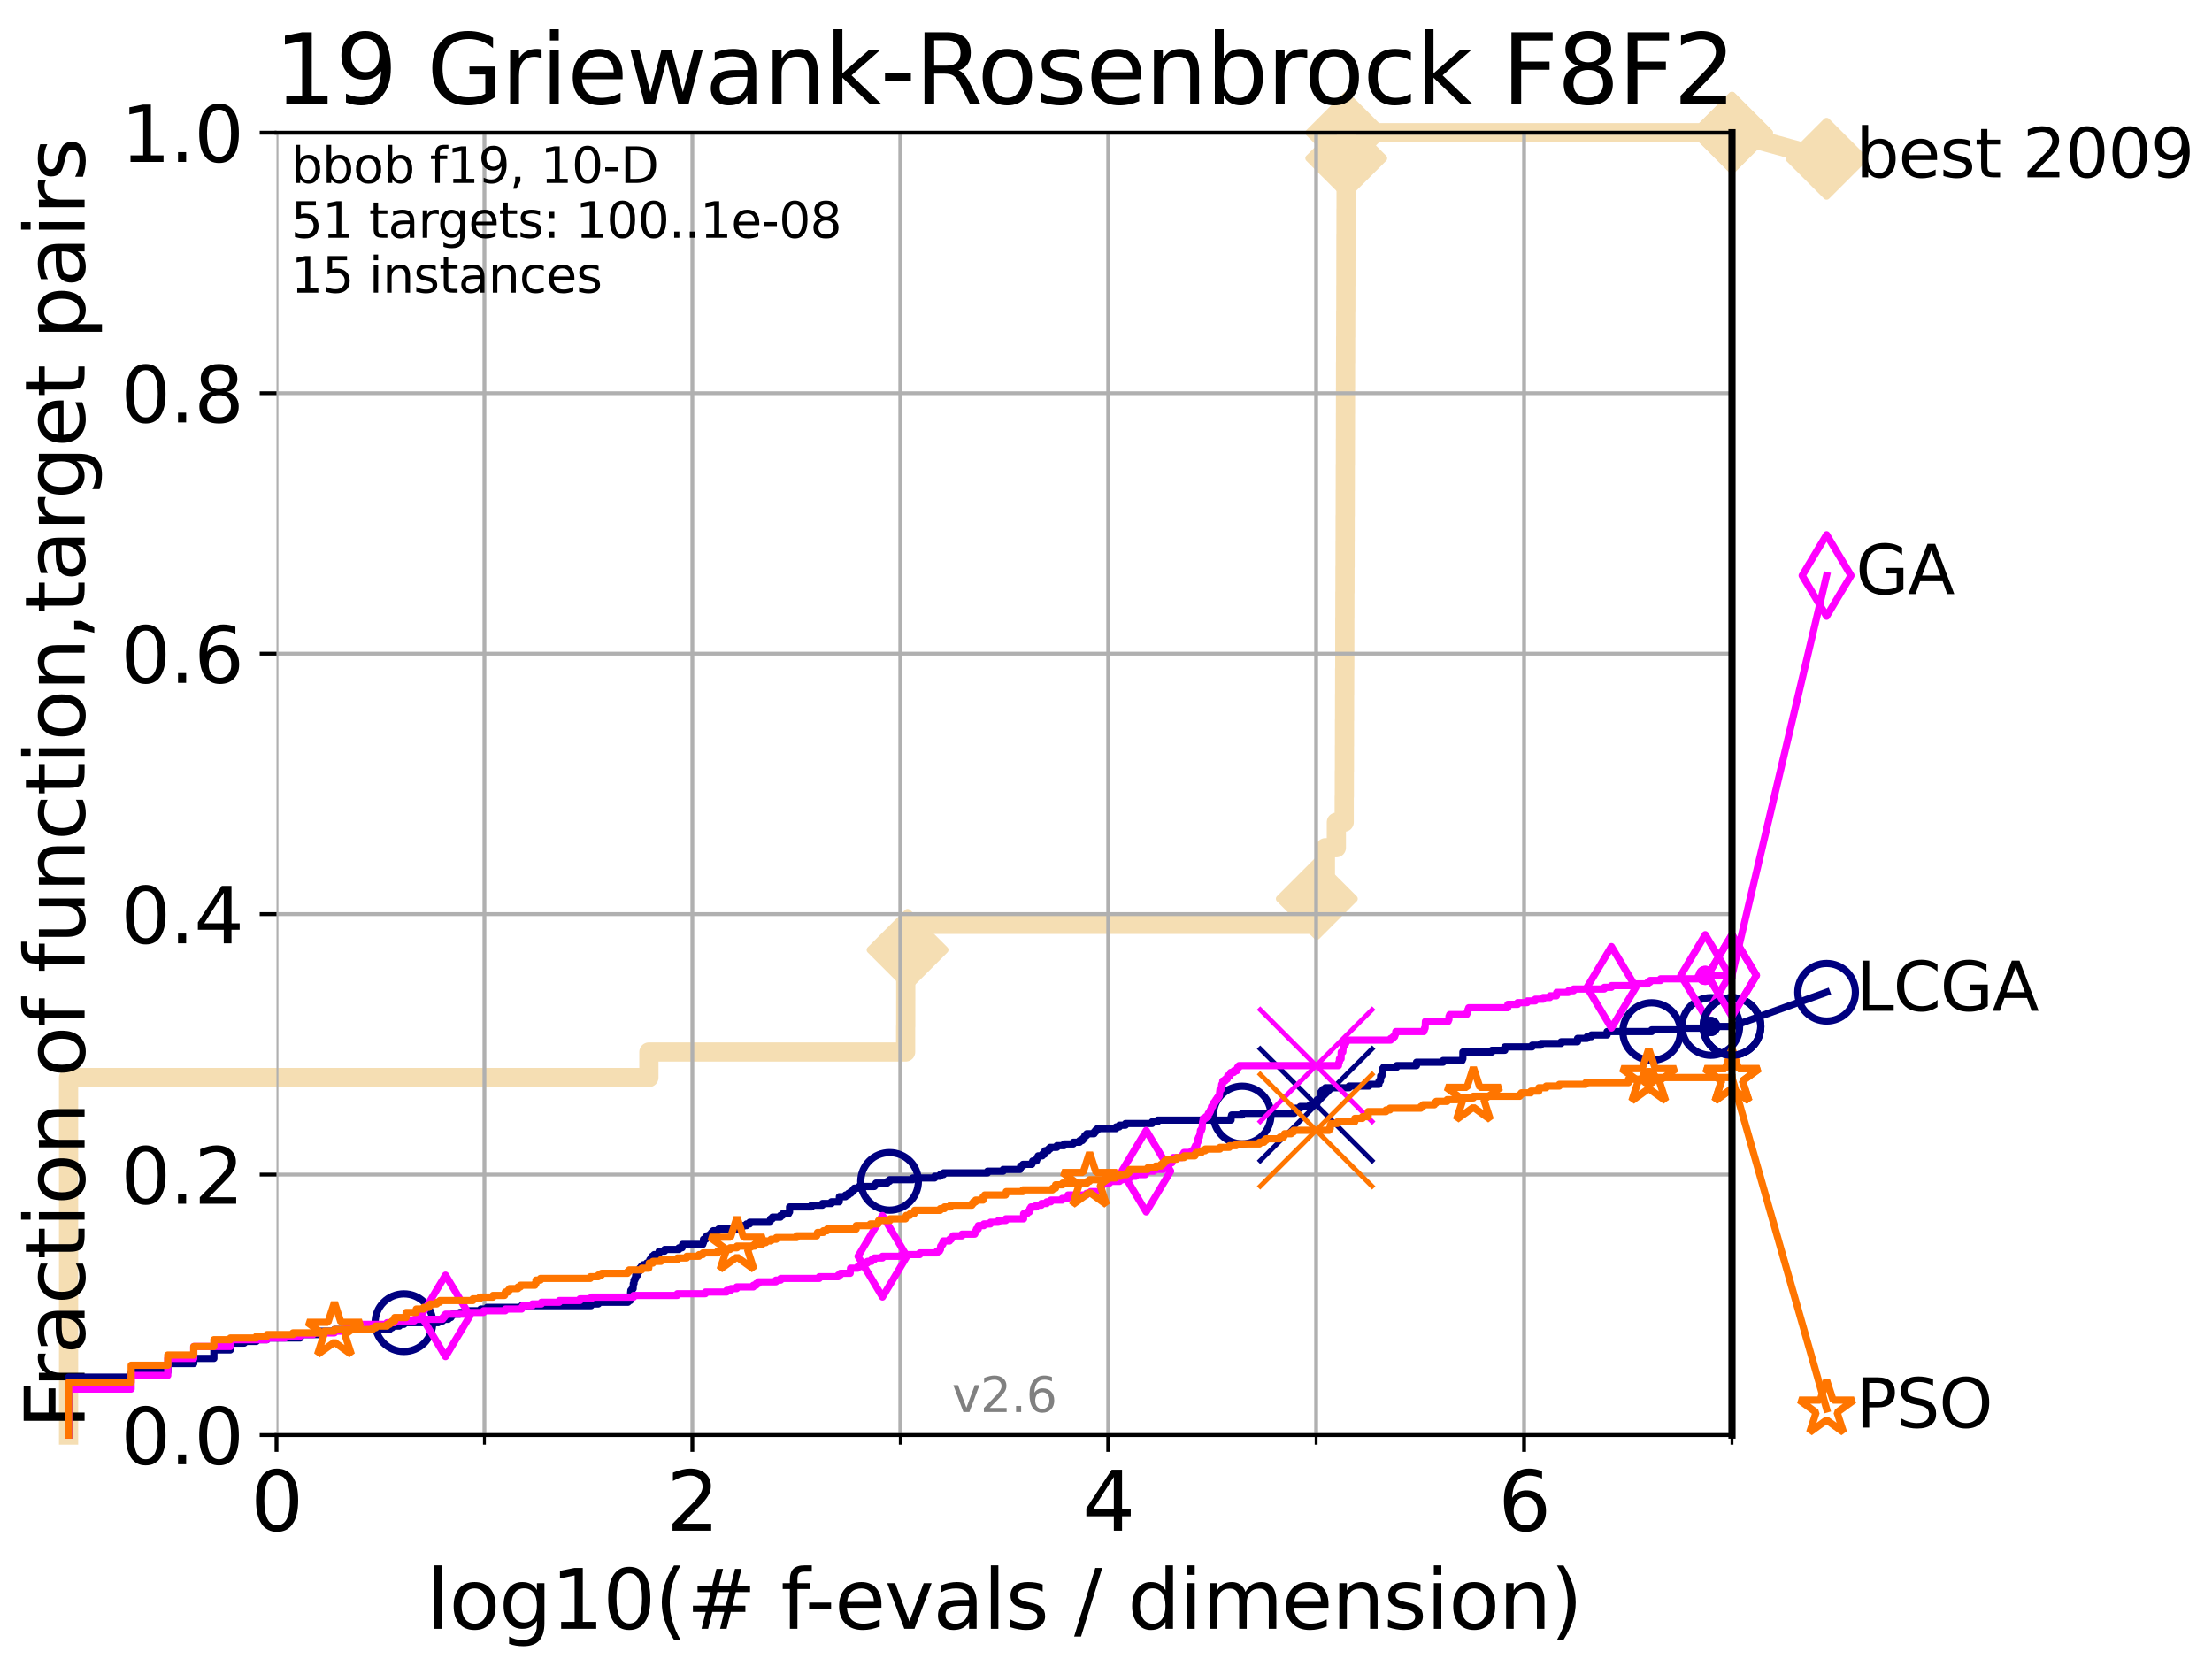 <?xml version="1.0" encoding="utf-8" standalone="no"?>
<!DOCTYPE svg PUBLIC "-//W3C//DTD SVG 1.1//EN"
  "http://www.w3.org/Graphics/SVG/1.1/DTD/svg11.dtd">
<svg xmlns:xlink="http://www.w3.org/1999/xlink" width="460.8pt" height="345.6pt" viewBox="0 0 460.8 345.6" xmlns="http://www.w3.org/2000/svg" version="1.1">
 <defs>
  <style type="text/css">*{stroke-linejoin: round; stroke-linecap: butt}</style>
 </defs>
 <g id="figure_1">
  <g id="patch_1">
   <path d="M 0 345.6 
L 460.8 345.6 
L 460.8 0 
L 0 0 
z
" style="fill: #ffffff"/>
  </g>
  <g id="axes_1">
   <g id="patch_2">
    <path d="M 57.6 298.944 
L 360.806 298.944 
L 360.806 27.648 
L 57.6 27.648 
z
" style="fill: #ffffff"/>
   </g>
   <g id="line2d_1">
    <path d="M 14.285 298.944 
L 14.285 224.471 
L 135.177 224.471 
L 135.177 219.151 
L 188.658 219.151 
L 188.658 213.832 
L 188.683 213.832 
L 188.683 208.512 
L 188.686 208.512 
L 188.686 203.192 
L 188.72 203.192 
L 188.72 197.873 
L 189.061 197.873 
L 189.061 192.553 
L 273.869 192.553 
L 273.869 187.234 
L 274.318 187.234 
L 274.318 181.914 
L 276.108 181.914 
L 276.108 176.595 
L 278.387 176.595 
L 278.387 171.275 
L 280.021 171.275 
L 280.021 165.956 
L 280.047 165.956 
L 280.047 160.636 
L 280.072 160.636 
L 280.072 155.317 
L 280.084 155.317 
L 280.084 149.997 
L 280.103 149.997 
L 280.103 144.678 
L 280.119 144.678 
L 280.119 139.358 
L 280.142 139.358 
L 280.142 134.039 
L 280.147 134.039 
L 280.147 128.719 
L 280.162 128.719 
L 280.162 123.4 
L 280.183 123.4 
L 280.183 118.08 
L 280.203 118.08 
L 280.203 112.76 
L 280.218 112.76 
L 280.218 107.441 
L 280.238 107.441 
L 280.238 102.121 
L 280.252 102.121 
L 280.252 96.802 
L 280.272 96.802 
L 280.272 91.482 
L 280.284 91.482 
L 280.284 86.163 
L 280.293 86.163 
L 280.293 80.843 
L 280.302 80.843 
L 280.302 75.524 
L 280.32 75.524 
L 280.32 70.204 
L 280.337 70.204 
L 280.337 64.885 
L 280.36 64.885 
L 280.36 59.565 
L 280.372 59.565 
L 280.372 54.246 
L 280.382 54.246 
L 280.382 48.926 
L 280.401 48.926 
L 280.401 43.607 
L 280.417 43.607 
L 280.417 38.287 
L 280.429 38.287 
L 280.429 32.968 
L 280.449 32.968 
L 280.449 27.648 
L 360.806 27.648 
" style="fill: none; stroke: #f5deb3; stroke-width: 4; stroke-linecap: square"/>
   </g>
   <g id="line2d_2">
    <defs>
     <path id="md9ab50ae0b" d="M 0 7.778 
L 7.778 0 
L 0 -7.778 
L -7.778 0 
z
" style="stroke: #f5deb3; stroke-width: 1.5; stroke-linejoin: miter"/>
    </defs>
    <g>
     <use xlink:href="#md9ab50ae0b" x="189.061" y="197.873" style="fill: #f5deb3; stroke: #f5deb3; stroke-width: 1.5; stroke-linejoin: miter"/>
     <use xlink:href="#md9ab50ae0b" x="274.318" y="187.234" style="fill: #f5deb3; stroke: #f5deb3; stroke-width: 1.5; stroke-linejoin: miter"/>
     <use xlink:href="#md9ab50ae0b" x="280.449" y="32.968" style="fill: #f5deb3; stroke: #f5deb3; stroke-width: 1.5; stroke-linejoin: miter"/>
     <use xlink:href="#md9ab50ae0b" x="280.449" y="27.648" style="fill: #f5deb3; stroke: #f5deb3; stroke-width: 1.5; stroke-linejoin: miter"/>
     <use xlink:href="#md9ab50ae0b" x="360.806" y="27.648" style="fill: #f5deb3; stroke: #f5deb3; stroke-width: 1.5; stroke-linejoin: miter"/>
    </g>
   </g>
   <g id="line2d_3">
    <path style="fill: none; stroke: #f5deb3; stroke-width: 4; stroke-linecap: square"/>
    <g/>
   </g>
   <g id="line2d_4">
    <path d="M 360.806 27.648 
L 380.515 33.074 
" style="fill: none; stroke: #f5deb3; stroke-width: 4; stroke-linecap: square"/>
    <g>
     <use xlink:href="#md9ab50ae0b" x="360.806" y="27.648" style="fill: #f5deb3; stroke: #f5deb3; stroke-width: 1.5; stroke-linejoin: miter"/>
     <use xlink:href="#md9ab50ae0b" x="380.515" y="33.074" style="fill: #f5deb3; stroke: #f5deb3; stroke-width: 1.5; stroke-linejoin: miter"/>
    </g>
   </g>
   <g id="matplotlib.axis_1">
    <g id="xtick_1">
     <g id="line2d_5">
      <path d="M 57.6 298.944 
L 57.6 27.648 
" clip-path="url(#pd3b99b1a57)" style="fill: none; stroke: #b0b0b0; stroke-width: 0.8; stroke-linecap: square"/>
     </g>
     <g id="line2d_6">
      <defs>
       <path id="m99cd19074a" d="M 0 0 
L 0 3.5 
" style="stroke: #000000; stroke-width: 0.8"/>
      </defs>
      <g>
       <use xlink:href="#m99cd19074a" x="57.6" y="298.944" style="stroke: #000000; stroke-width: 0.8"/>
      </g>
     </g>
     <g id="text_1">
      <!-- 0 -->
      <g transform="translate(52.192 318.861)scale(0.17 -0.17)">
       <defs>
        <path id="DejaVuSans-30" d="M 2034 4250 
Q 1547 4250 1301 3770 
Q 1056 3291 1056 2328 
Q 1056 1369 1301 889 
Q 1547 409 2034 409 
Q 2525 409 2770 889 
Q 3016 1369 3016 2328 
Q 3016 3291 2770 3770 
Q 2525 4250 2034 4250 
z
M 2034 4750 
Q 2819 4750 3233 4129 
Q 3647 3509 3647 2328 
Q 3647 1150 3233 529 
Q 2819 -91 2034 -91 
Q 1250 -91 836 529 
Q 422 1150 422 2328 
Q 422 3509 836 4129 
Q 1250 4750 2034 4750 
z
" transform="scale(0.016)"/>
       </defs>
       <use xlink:href="#DejaVuSans-30"/>
      </g>
     </g>
    </g>
    <g id="xtick_2">
     <g id="line2d_7">
      <path d="M 144.23 298.944 
L 144.23 27.648 
" clip-path="url(#pd3b99b1a57)" style="fill: none; stroke: #b0b0b0; stroke-width: 0.8; stroke-linecap: square"/>
     </g>
     <g id="line2d_8">
      <g>
       <use xlink:href="#m99cd19074a" x="144.23" y="298.944" style="stroke: #000000; stroke-width: 0.8"/>
      </g>
     </g>
     <g id="text_2">
      <!-- 2 -->
      <g transform="translate(138.822 318.861)scale(0.17 -0.17)">
       <defs>
        <path id="DejaVuSans-32" d="M 1228 531 
L 3431 531 
L 3431 0 
L 469 0 
L 469 531 
Q 828 903 1448 1529 
Q 2069 2156 2228 2338 
Q 2531 2678 2651 2914 
Q 2772 3150 2772 3378 
Q 2772 3750 2511 3984 
Q 2250 4219 1831 4219 
Q 1534 4219 1204 4116 
Q 875 4013 500 3803 
L 500 4441 
Q 881 4594 1212 4672 
Q 1544 4750 1819 4750 
Q 2544 4750 2975 4387 
Q 3406 4025 3406 3419 
Q 3406 3131 3298 2873 
Q 3191 2616 2906 2266 
Q 2828 2175 2409 1742 
Q 1991 1309 1228 531 
z
" transform="scale(0.016)"/>
       </defs>
       <use xlink:href="#DejaVuSans-32"/>
      </g>
     </g>
    </g>
    <g id="xtick_3">
     <g id="line2d_9">
      <path d="M 230.861 298.944 
L 230.861 27.648 
" clip-path="url(#pd3b99b1a57)" style="fill: none; stroke: #b0b0b0; stroke-width: 0.8; stroke-linecap: square"/>
     </g>
     <g id="line2d_10">
      <g>
       <use xlink:href="#m99cd19074a" x="230.861" y="298.944" style="stroke: #000000; stroke-width: 0.8"/>
      </g>
     </g>
     <g id="text_3">
      <!-- 4 -->
      <g transform="translate(225.453 318.861)scale(0.17 -0.17)">
       <defs>
        <path id="DejaVuSans-34" d="M 2419 4116 
L 825 1625 
L 2419 1625 
L 2419 4116 
z
M 2253 4666 
L 3047 4666 
L 3047 1625 
L 3713 1625 
L 3713 1100 
L 3047 1100 
L 3047 0 
L 2419 0 
L 2419 1100 
L 313 1100 
L 313 1709 
L 2253 4666 
z
" transform="scale(0.016)"/>
       </defs>
       <use xlink:href="#DejaVuSans-34"/>
      </g>
     </g>
    </g>
    <g id="xtick_4">
     <g id="line2d_11">
      <path d="M 317.491 298.944 
L 317.491 27.648 
" clip-path="url(#pd3b99b1a57)" style="fill: none; stroke: #b0b0b0; stroke-width: 0.8; stroke-linecap: square"/>
     </g>
     <g id="line2d_12">
      <g>
       <use xlink:href="#m99cd19074a" x="317.491" y="298.944" style="stroke: #000000; stroke-width: 0.8"/>
      </g>
     </g>
     <g id="text_4">
      <!-- 6 -->
      <g transform="translate(312.083 318.861)scale(0.17 -0.17)">
       <defs>
        <path id="DejaVuSans-36" d="M 2113 2584 
Q 1688 2584 1439 2293 
Q 1191 2003 1191 1497 
Q 1191 994 1439 701 
Q 1688 409 2113 409 
Q 2538 409 2786 701 
Q 3034 994 3034 1497 
Q 3034 2003 2786 2293 
Q 2538 2584 2113 2584 
z
M 3366 4563 
L 3366 3988 
Q 3128 4100 2886 4159 
Q 2644 4219 2406 4219 
Q 1781 4219 1451 3797 
Q 1122 3375 1075 2522 
Q 1259 2794 1537 2939 
Q 1816 3084 2150 3084 
Q 2853 3084 3261 2657 
Q 3669 2231 3669 1497 
Q 3669 778 3244 343 
Q 2819 -91 2113 -91 
Q 1303 -91 875 529 
Q 447 1150 447 2328 
Q 447 3434 972 4092 
Q 1497 4750 2381 4750 
Q 2619 4750 2861 4703 
Q 3103 4656 3366 4563 
z
" transform="scale(0.016)"/>
       </defs>
       <use xlink:href="#DejaVuSans-36"/>
      </g>
     </g>
    </g>
    <g id="xtick_5">
     <g id="line2d_13">
      <path d="M 100.915 298.944 
L 100.915 27.648 
" clip-path="url(#pd3b99b1a57)" style="fill: none; stroke: #b0b0b0; stroke-width: 0.8; stroke-linecap: square"/>
     </g>
     <g id="line2d_14">
      <defs>
       <path id="mb13a55405c" d="M 0 0 
L 0 2 
" style="stroke: #000000; stroke-width: 0.6"/>
      </defs>
      <g>
       <use xlink:href="#mb13a55405c" x="100.915" y="298.944" style="stroke: #000000; stroke-width: 0.6"/>
      </g>
     </g>
    </g>
    <g id="xtick_6">
     <g id="line2d_15">
      <path d="M 187.546 298.944 
L 187.546 27.648 
" clip-path="url(#pd3b99b1a57)" style="fill: none; stroke: #b0b0b0; stroke-width: 0.8; stroke-linecap: square"/>
     </g>
     <g id="line2d_16">
      <g>
       <use xlink:href="#mb13a55405c" x="187.546" y="298.944" style="stroke: #000000; stroke-width: 0.6"/>
      </g>
     </g>
    </g>
    <g id="xtick_7">
     <g id="line2d_17">
      <path d="M 274.176 298.944 
L 274.176 27.648 
" clip-path="url(#pd3b99b1a57)" style="fill: none; stroke: #b0b0b0; stroke-width: 0.8; stroke-linecap: square"/>
     </g>
     <g id="line2d_18">
      <g>
       <use xlink:href="#mb13a55405c" x="274.176" y="298.944" style="stroke: #000000; stroke-width: 0.6"/>
      </g>
     </g>
    </g>
    <g id="xtick_8">
     <g id="line2d_19">
      <path d="M 360.806 298.944 
L 360.806 27.648 
" clip-path="url(#pd3b99b1a57)" style="fill: none; stroke: #b0b0b0; stroke-width: 0.8; stroke-linecap: square"/>
     </g>
     <g id="line2d_20">
      <g>
       <use xlink:href="#mb13a55405c" x="360.806" y="298.944" style="stroke: #000000; stroke-width: 0.6"/>
      </g>
     </g>
    </g>
    <g id="text_5">
     <!-- log10(# f-evals / dimension) -->
     <g transform="translate(88.823 339.314)scale(0.17 -0.17)">
      <defs>
       <path id="DejaVuSans-6c" d="M 603 4863 
L 1178 4863 
L 1178 0 
L 603 0 
L 603 4863 
z
" transform="scale(0.016)"/>
       <path id="DejaVuSans-6f" d="M 1959 3097 
Q 1497 3097 1228 2736 
Q 959 2375 959 1747 
Q 959 1119 1226 758 
Q 1494 397 1959 397 
Q 2419 397 2687 759 
Q 2956 1122 2956 1747 
Q 2956 2369 2687 2733 
Q 2419 3097 1959 3097 
z
M 1959 3584 
Q 2709 3584 3137 3096 
Q 3566 2609 3566 1747 
Q 3566 888 3137 398 
Q 2709 -91 1959 -91 
Q 1206 -91 779 398 
Q 353 888 353 1747 
Q 353 2609 779 3096 
Q 1206 3584 1959 3584 
z
" transform="scale(0.016)"/>
       <path id="DejaVuSans-67" d="M 2906 1791 
Q 2906 2416 2648 2759 
Q 2391 3103 1925 3103 
Q 1463 3103 1205 2759 
Q 947 2416 947 1791 
Q 947 1169 1205 825 
Q 1463 481 1925 481 
Q 2391 481 2648 825 
Q 2906 1169 2906 1791 
z
M 3481 434 
Q 3481 -459 3084 -895 
Q 2688 -1331 1869 -1331 
Q 1566 -1331 1297 -1286 
Q 1028 -1241 775 -1147 
L 775 -588 
Q 1028 -725 1275 -790 
Q 1522 -856 1778 -856 
Q 2344 -856 2625 -561 
Q 2906 -266 2906 331 
L 2906 616 
Q 2728 306 2450 153 
Q 2172 0 1784 0 
Q 1141 0 747 490 
Q 353 981 353 1791 
Q 353 2603 747 3093 
Q 1141 3584 1784 3584 
Q 2172 3584 2450 3431 
Q 2728 3278 2906 2969 
L 2906 3500 
L 3481 3500 
L 3481 434 
z
" transform="scale(0.016)"/>
       <path id="DejaVuSans-31" d="M 794 531 
L 1825 531 
L 1825 4091 
L 703 3866 
L 703 4441 
L 1819 4666 
L 2450 4666 
L 2450 531 
L 3481 531 
L 3481 0 
L 794 0 
L 794 531 
z
" transform="scale(0.016)"/>
       <path id="DejaVuSans-28" d="M 1984 4856 
Q 1566 4138 1362 3434 
Q 1159 2731 1159 2009 
Q 1159 1288 1364 580 
Q 1569 -128 1984 -844 
L 1484 -844 
Q 1016 -109 783 600 
Q 550 1309 550 2009 
Q 550 2706 781 3412 
Q 1013 4119 1484 4856 
L 1984 4856 
z
" transform="scale(0.016)"/>
       <path id="DejaVuSans-23" d="M 3272 2816 
L 2363 2816 
L 2100 1772 
L 3016 1772 
L 3272 2816 
z
M 2803 4594 
L 2478 3297 
L 3391 3297 
L 3719 4594 
L 4219 4594 
L 3897 3297 
L 4872 3297 
L 4872 2816 
L 3775 2816 
L 3519 1772 
L 4513 1772 
L 4513 1294 
L 3397 1294 
L 3072 0 
L 2572 0 
L 2894 1294 
L 1978 1294 
L 1656 0 
L 1153 0 
L 1478 1294 
L 494 1294 
L 494 1772 
L 1594 1772 
L 1856 2816 
L 850 2816 
L 850 3297 
L 1978 3297 
L 2297 4594 
L 2803 4594 
z
" transform="scale(0.016)"/>
       <path id="DejaVuSans-20" transform="scale(0.016)"/>
       <path id="DejaVuSans-66" d="M 2375 4863 
L 2375 4384 
L 1825 4384 
Q 1516 4384 1395 4259 
Q 1275 4134 1275 3809 
L 1275 3500 
L 2222 3500 
L 2222 3053 
L 1275 3053 
L 1275 0 
L 697 0 
L 697 3053 
L 147 3053 
L 147 3500 
L 697 3500 
L 697 3744 
Q 697 4328 969 4595 
Q 1241 4863 1831 4863 
L 2375 4863 
z
" transform="scale(0.016)"/>
       <path id="DejaVuSans-2d" d="M 313 2009 
L 1997 2009 
L 1997 1497 
L 313 1497 
L 313 2009 
z
" transform="scale(0.016)"/>
       <path id="DejaVuSans-65" d="M 3597 1894 
L 3597 1613 
L 953 1613 
Q 991 1019 1311 708 
Q 1631 397 2203 397 
Q 2534 397 2845 478 
Q 3156 559 3463 722 
L 3463 178 
Q 3153 47 2828 -22 
Q 2503 -91 2169 -91 
Q 1331 -91 842 396 
Q 353 884 353 1716 
Q 353 2575 817 3079 
Q 1281 3584 2069 3584 
Q 2775 3584 3186 3129 
Q 3597 2675 3597 1894 
z
M 3022 2063 
Q 3016 2534 2758 2815 
Q 2500 3097 2075 3097 
Q 1594 3097 1305 2825 
Q 1016 2553 972 2059 
L 3022 2063 
z
" transform="scale(0.016)"/>
       <path id="DejaVuSans-76" d="M 191 3500 
L 800 3500 
L 1894 563 
L 2988 3500 
L 3597 3500 
L 2284 0 
L 1503 0 
L 191 3500 
z
" transform="scale(0.016)"/>
       <path id="DejaVuSans-61" d="M 2194 1759 
Q 1497 1759 1228 1600 
Q 959 1441 959 1056 
Q 959 750 1161 570 
Q 1363 391 1709 391 
Q 2188 391 2477 730 
Q 2766 1069 2766 1631 
L 2766 1759 
L 2194 1759 
z
M 3341 1997 
L 3341 0 
L 2766 0 
L 2766 531 
Q 2569 213 2275 61 
Q 1981 -91 1556 -91 
Q 1019 -91 701 211 
Q 384 513 384 1019 
Q 384 1609 779 1909 
Q 1175 2209 1959 2209 
L 2766 2209 
L 2766 2266 
Q 2766 2663 2505 2880 
Q 2244 3097 1772 3097 
Q 1472 3097 1187 3025 
Q 903 2953 641 2809 
L 641 3341 
Q 956 3463 1253 3523 
Q 1550 3584 1831 3584 
Q 2591 3584 2966 3190 
Q 3341 2797 3341 1997 
z
" transform="scale(0.016)"/>
       <path id="DejaVuSans-73" d="M 2834 3397 
L 2834 2853 
Q 2591 2978 2328 3040 
Q 2066 3103 1784 3103 
Q 1356 3103 1142 2972 
Q 928 2841 928 2578 
Q 928 2378 1081 2264 
Q 1234 2150 1697 2047 
L 1894 2003 
Q 2506 1872 2764 1633 
Q 3022 1394 3022 966 
Q 3022 478 2636 193 
Q 2250 -91 1575 -91 
Q 1294 -91 989 -36 
Q 684 19 347 128 
L 347 722 
Q 666 556 975 473 
Q 1284 391 1588 391 
Q 1994 391 2212 530 
Q 2431 669 2431 922 
Q 2431 1156 2273 1281 
Q 2116 1406 1581 1522 
L 1381 1569 
Q 847 1681 609 1914 
Q 372 2147 372 2553 
Q 372 3047 722 3315 
Q 1072 3584 1716 3584 
Q 2034 3584 2315 3537 
Q 2597 3491 2834 3397 
z
" transform="scale(0.016)"/>
       <path id="DejaVuSans-2f" d="M 1625 4666 
L 2156 4666 
L 531 -594 
L 0 -594 
L 1625 4666 
z
" transform="scale(0.016)"/>
       <path id="DejaVuSans-64" d="M 2906 2969 
L 2906 4863 
L 3481 4863 
L 3481 0 
L 2906 0 
L 2906 525 
Q 2725 213 2448 61 
Q 2172 -91 1784 -91 
Q 1150 -91 751 415 
Q 353 922 353 1747 
Q 353 2572 751 3078 
Q 1150 3584 1784 3584 
Q 2172 3584 2448 3432 
Q 2725 3281 2906 2969 
z
M 947 1747 
Q 947 1113 1208 752 
Q 1469 391 1925 391 
Q 2381 391 2643 752 
Q 2906 1113 2906 1747 
Q 2906 2381 2643 2742 
Q 2381 3103 1925 3103 
Q 1469 3103 1208 2742 
Q 947 2381 947 1747 
z
" transform="scale(0.016)"/>
       <path id="DejaVuSans-69" d="M 603 3500 
L 1178 3500 
L 1178 0 
L 603 0 
L 603 3500 
z
M 603 4863 
L 1178 4863 
L 1178 4134 
L 603 4134 
L 603 4863 
z
" transform="scale(0.016)"/>
       <path id="DejaVuSans-6d" d="M 3328 2828 
Q 3544 3216 3844 3400 
Q 4144 3584 4550 3584 
Q 5097 3584 5394 3201 
Q 5691 2819 5691 2113 
L 5691 0 
L 5113 0 
L 5113 2094 
Q 5113 2597 4934 2840 
Q 4756 3084 4391 3084 
Q 3944 3084 3684 2787 
Q 3425 2491 3425 1978 
L 3425 0 
L 2847 0 
L 2847 2094 
Q 2847 2600 2669 2842 
Q 2491 3084 2119 3084 
Q 1678 3084 1418 2786 
Q 1159 2488 1159 1978 
L 1159 0 
L 581 0 
L 581 3500 
L 1159 3500 
L 1159 2956 
Q 1356 3278 1631 3431 
Q 1906 3584 2284 3584 
Q 2666 3584 2933 3390 
Q 3200 3197 3328 2828 
z
" transform="scale(0.016)"/>
       <path id="DejaVuSans-6e" d="M 3513 2113 
L 3513 0 
L 2938 0 
L 2938 2094 
Q 2938 2591 2744 2837 
Q 2550 3084 2163 3084 
Q 1697 3084 1428 2787 
Q 1159 2491 1159 1978 
L 1159 0 
L 581 0 
L 581 3500 
L 1159 3500 
L 1159 2956 
Q 1366 3272 1645 3428 
Q 1925 3584 2291 3584 
Q 2894 3584 3203 3211 
Q 3513 2838 3513 2113 
z
" transform="scale(0.016)"/>
       <path id="DejaVuSans-29" d="M 513 4856 
L 1013 4856 
Q 1481 4119 1714 3412 
Q 1947 2706 1947 2009 
Q 1947 1309 1714 600 
Q 1481 -109 1013 -844 
L 513 -844 
Q 928 -128 1133 580 
Q 1338 1288 1338 2009 
Q 1338 2731 1133 3434 
Q 928 4138 513 4856 
z
" transform="scale(0.016)"/>
      </defs>
      <use xlink:href="#DejaVuSans-6c"/>
      <use xlink:href="#DejaVuSans-6f" x="27.783"/>
      <use xlink:href="#DejaVuSans-67" x="88.965"/>
      <use xlink:href="#DejaVuSans-31" x="152.441"/>
      <use xlink:href="#DejaVuSans-30" x="216.064"/>
      <use xlink:href="#DejaVuSans-28" x="279.688"/>
      <use xlink:href="#DejaVuSans-23" x="318.701"/>
      <use xlink:href="#DejaVuSans-20" x="402.49"/>
      <use xlink:href="#DejaVuSans-66" x="434.277"/>
      <use xlink:href="#DejaVuSans-2d" x="463.982"/>
      <use xlink:href="#DejaVuSans-65" x="500.066"/>
      <use xlink:href="#DejaVuSans-76" x="561.59"/>
      <use xlink:href="#DejaVuSans-61" x="620.77"/>
      <use xlink:href="#DejaVuSans-6c" x="682.049"/>
      <use xlink:href="#DejaVuSans-73" x="709.832"/>
      <use xlink:href="#DejaVuSans-20" x="761.932"/>
      <use xlink:href="#DejaVuSans-2f" x="793.719"/>
      <use xlink:href="#DejaVuSans-20" x="827.41"/>
      <use xlink:href="#DejaVuSans-64" x="859.197"/>
      <use xlink:href="#DejaVuSans-69" x="922.674"/>
      <use xlink:href="#DejaVuSans-6d" x="950.457"/>
      <use xlink:href="#DejaVuSans-65" x="1047.869"/>
      <use xlink:href="#DejaVuSans-6e" x="1109.393"/>
      <use xlink:href="#DejaVuSans-73" x="1172.771"/>
      <use xlink:href="#DejaVuSans-69" x="1224.871"/>
      <use xlink:href="#DejaVuSans-6f" x="1252.654"/>
      <use xlink:href="#DejaVuSans-6e" x="1313.836"/>
      <use xlink:href="#DejaVuSans-29" x="1377.215"/>
     </g>
    </g>
   </g>
   <g id="matplotlib.axis_2">
    <g id="ytick_1">
     <g id="line2d_21">
      <path d="M 57.6 298.944 
L 360.806 298.944 
" clip-path="url(#pd3b99b1a57)" style="fill: none; stroke: #b0b0b0; stroke-width: 0.8; stroke-linecap: square"/>
     </g>
     <g id="line2d_22">
      <defs>
       <path id="mcc537953fa" d="M 0 0 
L -3.5 0 
" style="stroke: #000000; stroke-width: 0.8"/>
      </defs>
      <g>
       <use xlink:href="#mcc537953fa" x="57.6" y="298.944" style="stroke: #000000; stroke-width: 0.8"/>
      </g>
     </g>
     <g id="text_6">
      <!-- 0.0 -->
      <g transform="translate(25.155 305.023)scale(0.16 -0.16)">
       <defs>
        <path id="DejaVuSans-2e" d="M 684 794 
L 1344 794 
L 1344 0 
L 684 0 
L 684 794 
z
" transform="scale(0.016)"/>
       </defs>
       <use xlink:href="#DejaVuSans-30"/>
       <use xlink:href="#DejaVuSans-2e" x="63.623"/>
       <use xlink:href="#DejaVuSans-30" x="95.41"/>
      </g>
     </g>
    </g>
    <g id="ytick_2">
     <g id="line2d_23">
      <path d="M 57.6 244.685 
L 360.806 244.685 
" clip-path="url(#pd3b99b1a57)" style="fill: none; stroke: #b0b0b0; stroke-width: 0.8; stroke-linecap: square"/>
     </g>
     <g id="line2d_24">
      <g>
       <use xlink:href="#mcc537953fa" x="57.6" y="244.685" style="stroke: #000000; stroke-width: 0.8"/>
      </g>
     </g>
     <g id="text_7">
      <!-- 0.2 -->
      <g transform="translate(25.155 250.764)scale(0.16 -0.16)">
       <use xlink:href="#DejaVuSans-30"/>
       <use xlink:href="#DejaVuSans-2e" x="63.623"/>
       <use xlink:href="#DejaVuSans-32" x="95.41"/>
      </g>
     </g>
    </g>
    <g id="ytick_3">
     <g id="line2d_25">
      <path d="M 57.6 190.426 
L 360.806 190.426 
" clip-path="url(#pd3b99b1a57)" style="fill: none; stroke: #b0b0b0; stroke-width: 0.8; stroke-linecap: square"/>
     </g>
     <g id="line2d_26">
      <g>
       <use xlink:href="#mcc537953fa" x="57.6" y="190.426" style="stroke: #000000; stroke-width: 0.8"/>
      </g>
     </g>
     <g id="text_8">
      <!-- 0.4 -->
      <g transform="translate(25.155 196.504)scale(0.16 -0.16)">
       <use xlink:href="#DejaVuSans-30"/>
       <use xlink:href="#DejaVuSans-2e" x="63.623"/>
       <use xlink:href="#DejaVuSans-34" x="95.41"/>
      </g>
     </g>
    </g>
    <g id="ytick_4">
     <g id="line2d_27">
      <path d="M 57.6 136.166 
L 360.806 136.166 
" clip-path="url(#pd3b99b1a57)" style="fill: none; stroke: #b0b0b0; stroke-width: 0.8; stroke-linecap: square"/>
     </g>
     <g id="line2d_28">
      <g>
       <use xlink:href="#mcc537953fa" x="57.6" y="136.166" style="stroke: #000000; stroke-width: 0.8"/>
      </g>
     </g>
     <g id="text_9">
      <!-- 0.6 -->
      <g transform="translate(25.155 142.245)scale(0.16 -0.16)">
       <use xlink:href="#DejaVuSans-30"/>
       <use xlink:href="#DejaVuSans-2e" x="63.623"/>
       <use xlink:href="#DejaVuSans-36" x="95.41"/>
      </g>
     </g>
    </g>
    <g id="ytick_5">
     <g id="line2d_29">
      <path d="M 57.6 81.907 
L 360.806 81.907 
" clip-path="url(#pd3b99b1a57)" style="fill: none; stroke: #b0b0b0; stroke-width: 0.8; stroke-linecap: square"/>
     </g>
     <g id="line2d_30">
      <g>
       <use xlink:href="#mcc537953fa" x="57.6" y="81.907" style="stroke: #000000; stroke-width: 0.8"/>
      </g>
     </g>
     <g id="text_10">
      <!-- 0.8 -->
      <g transform="translate(25.155 87.986)scale(0.16 -0.16)">
       <defs>
        <path id="DejaVuSans-38" d="M 2034 2216 
Q 1584 2216 1326 1975 
Q 1069 1734 1069 1313 
Q 1069 891 1326 650 
Q 1584 409 2034 409 
Q 2484 409 2743 651 
Q 3003 894 3003 1313 
Q 3003 1734 2745 1975 
Q 2488 2216 2034 2216 
z
M 1403 2484 
Q 997 2584 770 2862 
Q 544 3141 544 3541 
Q 544 4100 942 4425 
Q 1341 4750 2034 4750 
Q 2731 4750 3128 4425 
Q 3525 4100 3525 3541 
Q 3525 3141 3298 2862 
Q 3072 2584 2669 2484 
Q 3125 2378 3379 2068 
Q 3634 1759 3634 1313 
Q 3634 634 3220 271 
Q 2806 -91 2034 -91 
Q 1263 -91 848 271 
Q 434 634 434 1313 
Q 434 1759 690 2068 
Q 947 2378 1403 2484 
z
M 1172 3481 
Q 1172 3119 1398 2916 
Q 1625 2713 2034 2713 
Q 2441 2713 2670 2916 
Q 2900 3119 2900 3481 
Q 2900 3844 2670 4047 
Q 2441 4250 2034 4250 
Q 1625 4250 1398 4047 
Q 1172 3844 1172 3481 
z
" transform="scale(0.016)"/>
       </defs>
       <use xlink:href="#DejaVuSans-30"/>
       <use xlink:href="#DejaVuSans-2e" x="63.623"/>
       <use xlink:href="#DejaVuSans-38" x="95.41"/>
      </g>
     </g>
    </g>
    <g id="ytick_6">
     <g id="line2d_31">
      <path d="M 57.6 27.648 
L 360.806 27.648 
" clip-path="url(#pd3b99b1a57)" style="fill: none; stroke: #b0b0b0; stroke-width: 0.8; stroke-linecap: square"/>
     </g>
     <g id="line2d_32">
      <g>
       <use xlink:href="#mcc537953fa" x="57.6" y="27.648" style="stroke: #000000; stroke-width: 0.8"/>
      </g>
     </g>
     <g id="text_11">
      <!-- 1.0 -->
      <g transform="translate(25.155 33.727)scale(0.16 -0.16)">
       <use xlink:href="#DejaVuSans-31"/>
       <use xlink:href="#DejaVuSans-2e" x="63.623"/>
       <use xlink:href="#DejaVuSans-30" x="95.41"/>
      </g>
     </g>
    </g>
    <g id="text_12">
     <!-- Fraction of function,target pairs -->
     <g transform="translate(17.62 297.681)rotate(-90)scale(0.17 -0.17)">
      <defs>
       <path id="DejaVuSans-46" d="M 628 4666 
L 3309 4666 
L 3309 4134 
L 1259 4134 
L 1259 2759 
L 3109 2759 
L 3109 2228 
L 1259 2228 
L 1259 0 
L 628 0 
L 628 4666 
z
" transform="scale(0.016)"/>
       <path id="DejaVuSans-72" d="M 2631 2963 
Q 2534 3019 2420 3045 
Q 2306 3072 2169 3072 
Q 1681 3072 1420 2755 
Q 1159 2438 1159 1844 
L 1159 0 
L 581 0 
L 581 3500 
L 1159 3500 
L 1159 2956 
Q 1341 3275 1631 3429 
Q 1922 3584 2338 3584 
Q 2397 3584 2469 3576 
Q 2541 3569 2628 3553 
L 2631 2963 
z
" transform="scale(0.016)"/>
       <path id="DejaVuSans-63" d="M 3122 3366 
L 3122 2828 
Q 2878 2963 2633 3030 
Q 2388 3097 2138 3097 
Q 1578 3097 1268 2742 
Q 959 2388 959 1747 
Q 959 1106 1268 751 
Q 1578 397 2138 397 
Q 2388 397 2633 464 
Q 2878 531 3122 666 
L 3122 134 
Q 2881 22 2623 -34 
Q 2366 -91 2075 -91 
Q 1284 -91 818 406 
Q 353 903 353 1747 
Q 353 2603 823 3093 
Q 1294 3584 2113 3584 
Q 2378 3584 2631 3529 
Q 2884 3475 3122 3366 
z
" transform="scale(0.016)"/>
       <path id="DejaVuSans-74" d="M 1172 4494 
L 1172 3500 
L 2356 3500 
L 2356 3053 
L 1172 3053 
L 1172 1153 
Q 1172 725 1289 603 
Q 1406 481 1766 481 
L 2356 481 
L 2356 0 
L 1766 0 
Q 1100 0 847 248 
Q 594 497 594 1153 
L 594 3053 
L 172 3053 
L 172 3500 
L 594 3500 
L 594 4494 
L 1172 4494 
z
" transform="scale(0.016)"/>
       <path id="DejaVuSans-75" d="M 544 1381 
L 544 3500 
L 1119 3500 
L 1119 1403 
Q 1119 906 1312 657 
Q 1506 409 1894 409 
Q 2359 409 2629 706 
Q 2900 1003 2900 1516 
L 2900 3500 
L 3475 3500 
L 3475 0 
L 2900 0 
L 2900 538 
Q 2691 219 2414 64 
Q 2138 -91 1772 -91 
Q 1169 -91 856 284 
Q 544 659 544 1381 
z
M 1991 3584 
L 1991 3584 
z
" transform="scale(0.016)"/>
       <path id="DejaVuSans-2c" d="M 750 794 
L 1409 794 
L 1409 256 
L 897 -744 
L 494 -744 
L 750 256 
L 750 794 
z
" transform="scale(0.016)"/>
       <path id="DejaVuSans-70" d="M 1159 525 
L 1159 -1331 
L 581 -1331 
L 581 3500 
L 1159 3500 
L 1159 2969 
Q 1341 3281 1617 3432 
Q 1894 3584 2278 3584 
Q 2916 3584 3314 3078 
Q 3713 2572 3713 1747 
Q 3713 922 3314 415 
Q 2916 -91 2278 -91 
Q 1894 -91 1617 61 
Q 1341 213 1159 525 
z
M 3116 1747 
Q 3116 2381 2855 2742 
Q 2594 3103 2138 3103 
Q 1681 3103 1420 2742 
Q 1159 2381 1159 1747 
Q 1159 1113 1420 752 
Q 1681 391 2138 391 
Q 2594 391 2855 752 
Q 3116 1113 3116 1747 
z
" transform="scale(0.016)"/>
      </defs>
      <use xlink:href="#DejaVuSans-46"/>
      <use xlink:href="#DejaVuSans-72" x="50.27"/>
      <use xlink:href="#DejaVuSans-61" x="91.383"/>
      <use xlink:href="#DejaVuSans-63" x="152.662"/>
      <use xlink:href="#DejaVuSans-74" x="207.643"/>
      <use xlink:href="#DejaVuSans-69" x="246.852"/>
      <use xlink:href="#DejaVuSans-6f" x="274.635"/>
      <use xlink:href="#DejaVuSans-6e" x="335.816"/>
      <use xlink:href="#DejaVuSans-20" x="399.195"/>
      <use xlink:href="#DejaVuSans-6f" x="430.982"/>
      <use xlink:href="#DejaVuSans-66" x="492.164"/>
      <use xlink:href="#DejaVuSans-20" x="527.369"/>
      <use xlink:href="#DejaVuSans-66" x="559.156"/>
      <use xlink:href="#DejaVuSans-75" x="594.361"/>
      <use xlink:href="#DejaVuSans-6e" x="657.74"/>
      <use xlink:href="#DejaVuSans-63" x="721.119"/>
      <use xlink:href="#DejaVuSans-74" x="776.1"/>
      <use xlink:href="#DejaVuSans-69" x="815.309"/>
      <use xlink:href="#DejaVuSans-6f" x="843.092"/>
      <use xlink:href="#DejaVuSans-6e" x="904.273"/>
      <use xlink:href="#DejaVuSans-2c" x="967.652"/>
      <use xlink:href="#DejaVuSans-74" x="999.439"/>
      <use xlink:href="#DejaVuSans-61" x="1038.648"/>
      <use xlink:href="#DejaVuSans-72" x="1099.928"/>
      <use xlink:href="#DejaVuSans-67" x="1139.291"/>
      <use xlink:href="#DejaVuSans-65" x="1202.768"/>
      <use xlink:href="#DejaVuSans-74" x="1264.291"/>
      <use xlink:href="#DejaVuSans-20" x="1303.5"/>
      <use xlink:href="#DejaVuSans-70" x="1335.287"/>
      <use xlink:href="#DejaVuSans-61" x="1398.764"/>
      <use xlink:href="#DejaVuSans-69" x="1460.043"/>
      <use xlink:href="#DejaVuSans-72" x="1487.826"/>
      <use xlink:href="#DejaVuSans-73" x="1528.939"/>
     </g>
    </g>
   </g>
   <g id="line2d_33">
    <defs>
     <path id="mb5090f3adc" d="M 0 1.5 
C 0.398 1.5 0.779 1.342 1.061 1.061 
C 1.342 0.779 1.5 0.398 1.5 0 
C 1.5 -0.398 1.342 -0.779 1.061 -1.061 
C 0.779 -1.342 0.398 -1.5 0 -1.5 
C -0.398 -1.5 -0.779 -1.342 -1.061 -1.061 
C -1.342 -0.779 -1.5 -0.398 -1.5 0 
C -1.5 0.398 -1.342 0.779 -1.061 1.061 
C -0.779 1.342 -0.398 1.5 0 1.5 
z
" style="stroke: #f5deb3"/>
    </defs>
    <g>
     <use xlink:href="#mb5090f3adc" x="280.449" y="27.648" style="fill: #f5deb3; stroke: #f5deb3"/>
     <use xlink:href="#mb5090f3adc" x="280.449" y="27.648" style="fill: #f5deb3; stroke: #f5deb3"/>
    </g>
   </g>
   <g id="line2d_34">
    <defs>
     <path id="m6a48a3631f" d="M 0 1.5 
C 0.398 1.5 0.779 1.342 1.061 1.061 
C 1.342 0.779 1.5 0.398 1.5 0 
C 1.5 -0.398 1.342 -0.779 1.061 -1.061 
C 0.779 -1.342 0.398 -1.5 0 -1.5 
C -0.398 -1.5 -0.779 -1.342 -1.061 -1.061 
C -1.342 -0.779 -1.5 -0.398 -1.5 0 
C -1.5 0.398 -1.342 0.779 -1.061 1.061 
C -0.779 1.342 -0.398 1.5 0 1.5 
z
" style="stroke: #000080"/>
    </defs>
    <g>
     <use xlink:href="#m6a48a3631f" x="356.391" y="213.832" style="fill: #000080; stroke: #000080"/>
     <use xlink:href="#m6a48a3631f" x="356.391" y="213.832" style="fill: #000080; stroke: #000080"/>
    </g>
   </g>
   <g id="line2d_35">
    <path d="M 14.285 298.944 
L 14.285 286.886 
L 27.324 286.886 
L 27.324 285.822 
L 34.951 285.822 
L 34.951 284.049 
L 40.363 284.049 
L 40.363 282.985 
L 44.561 282.985 
L 44.561 281.212 
L 47.991 281.212 
L 47.991 279.794 
L 50.89 279.794 
L 50.89 279.439 
L 53.402 279.439 
L 53.402 279.084 
L 55.618 279.084 
L 55.618 278.73 
L 62.535 278.73 
L 62.535 278.021 
L 66.441 278.021 
L 66.441 277.311 
L 69.674 277.311 
L 69.674 276.957 
L 81.166 276.957 
L 81.166 276.602 
L 81.696 276.602 
L 81.696 276.247 
L 83.202 276.247 
L 83.202 275.893 
L 84.143 275.893 
L 84.143 275.538 
L 91.306 275.538 
L 91.306 275.183 
L 92.224 275.183 
L 92.224 274.829 
L 93.382 274.829 
L 93.382 274.474 
L 93.935 274.474 
L 93.935 274.12 
L 94.206 274.12 
L 94.206 273.765 
L 95.753 273.765 
L 95.753 273.41 
L 97.858 273.41 
L 97.858 273.056 
L 100.147 273.056 
L 100.147 272.701 
L 101.471 272.701 
L 101.471 272.346 
L 108.668 272.346 
L 108.668 271.992 
L 123.145 271.992 
L 123.145 271.637 
L 124.642 271.637 
L 124.642 271.282 
L 130.811 271.282 
L 130.811 270.928 
L 131.304 270.928 
L 131.378 269.155 
L 131.416 269.155 
L 131.416 268.8 
L 131.674 268.8 
L 131.674 268.445 
L 131.893 268.445 
L 131.929 267.381 
L 132.073 267.381 
L 132.073 266.672 
L 132.252 266.672 
L 132.252 266.318 
L 132.429 266.318 
L 132.429 265.608 
L 132.847 265.608 
L 132.95 264.899 
L 133.154 264.899 
L 133.256 264.19 
L 133.557 264.19 
L 133.557 263.835 
L 133.951 263.835 
L 133.951 263.48 
L 134.715 263.48 
L 134.715 263.126 
L 135.268 263.126 
L 135.359 262.417 
L 135.598 262.417 
L 135.598 262.062 
L 135.835 262.062 
L 135.835 261.707 
L 136.271 261.707 
L 136.271 261.353 
L 137.196 261.353 
L 137.305 260.643 
L 138.464 260.643 
L 138.464 260.289 
L 141.437 260.289 
L 141.437 259.934 
L 142.102 259.934 
L 142.186 259.225 
L 146.413 259.225 
L 146.413 258.87 
L 146.546 258.87 
L 146.546 258.161 
L 147.039 258.161 
L 147.039 257.806 
L 147.216 257.806 
L 147.216 257.452 
L 147.925 257.452 
L 147.925 257.097 
L 148.231 257.097 
L 148.231 256.742 
L 148.578 256.742 
L 148.578 256.388 
L 149.694 256.388 
L 149.694 256.033 
L 154.279 256.033 
L 154.279 255.678 
L 154.661 255.678 
L 154.661 255.324 
L 155.516 255.324 
L 155.516 254.969 
L 156.176 254.969 
L 156.176 254.615 
L 160.391 254.615 
L 160.391 254.26 
L 160.526 254.26 
L 160.526 253.905 
L 160.902 253.905 
L 160.902 253.551 
L 162.578 253.551 
L 162.578 253.196 
L 163.019 253.196 
L 163.019 252.841 
L 164.279 252.841 
L 164.279 252.487 
L 164.479 252.487 
L 164.479 251.423 
L 169.06 251.423 
L 169.06 251.068 
L 171.325 251.068 
L 171.325 250.714 
L 173.198 250.714 
L 173.198 250.359 
L 174.838 250.359 
L 174.857 249.295 
L 176.141 249.295 
L 176.141 248.94 
L 176.749 248.94 
L 176.749 248.586 
L 177.25 248.586 
L 177.25 248.231 
L 177.687 248.231 
L 177.687 247.877 
L 177.974 247.877 
L 177.974 247.522 
L 178.914 247.522 
L 178.914 247.167 
L 182.156 247.167 
L 182.156 246.813 
L 182.479 246.813 
L 182.479 246.458 
L 184.817 246.458 
L 184.817 246.103 
L 185.317 246.103 
L 185.317 245.749 
L 190.144 245.749 
L 190.144 245.394 
L 194.711 245.394 
L 194.711 245.039 
L 195.849 245.039 
L 195.849 244.685 
L 196.561 244.685 
L 196.561 244.33 
L 205.729 244.33 
L 205.729 243.976 
L 208.979 243.976 
L 208.979 243.621 
L 212.51 243.621 
L 212.61 242.912 
L 213.088 242.912 
L 213.088 242.557 
L 214.953 242.557 
L 214.953 242.202 
L 215.127 242.202 
L 215.127 241.848 
L 215.923 241.848 
L 215.923 241.493 
L 216.047 241.493 
L 216.047 241.138 
L 216.267 241.138 
L 216.267 240.784 
L 217.14 240.784 
L 217.14 240.429 
L 217.626 240.429 
L 217.67 239.72 
L 218.384 239.72 
L 218.384 239.365 
L 218.744 239.365 
L 218.744 239.011 
L 220.177 239.011 
L 220.177 238.656 
L 221.675 238.656 
L 221.675 238.301 
L 223.589 238.301 
L 223.589 237.947 
L 224.909 237.947 
L 224.909 237.592 
L 225.485 237.592 
L 225.485 237.237 
L 225.845 237.237 
L 225.845 236.883 
L 225.999 236.883 
L 225.999 236.528 
L 226.398 236.528 
L 226.398 236.174 
L 227.926 236.174 
L 227.926 235.819 
L 228.215 235.819 
L 228.215 235.464 
L 228.609 235.464 
L 228.609 235.11 
L 232.499 235.11 
L 232.499 234.755 
L 233.175 234.755 
L 233.175 234.4 
L 234.468 234.4 
L 234.468 234.046 
L 240.004 234.046 
L 240.004 233.691 
L 241.151 233.691 
L 241.151 233.336 
L 256.448 233.336 
L 256.476 232.627 
L 256.562 232.627 
L 256.562 232.273 
L 258.765 232.273 
L 258.765 231.918 
L 269.664 231.918 
L 269.706 231.209 
L 269.852 231.209 
L 269.852 230.854 
L 270.854 230.854 
L 270.854 230.499 
L 272.884 230.499 
L 272.884 230.145 
L 274.289 230.145 
L 274.391 229.081 
L 274.893 229.081 
L 274.974 228.372 
L 275.023 228.372 
L 275.023 227.662 
L 275.296 227.662 
L 275.296 227.308 
L 275.575 227.308 
L 275.575 226.953 
L 276.124 226.953 
L 276.124 226.598 
L 281.046 226.598 
L 281.046 226.244 
L 285.177 226.244 
L 285.177 225.889 
L 287.255 225.889 
L 287.268 225.18 
L 287.577 225.18 
L 287.618 224.116 
L 287.888 224.116 
L 287.943 222.697 
L 288.214 222.697 
L 288.214 222.343 
L 290.962 222.343 
L 290.962 221.988 
L 295.085 221.988 
L 295.085 221.279 
L 300.622 221.279 
L 300.622 220.924 
L 304.598 220.924 
L 304.598 220.57 
L 304.74 220.57 
L 304.746 219.151 
L 310.797 219.151 
L 310.797 218.796 
L 313.478 218.796 
L 313.478 218.087 
L 319.17 218.087 
L 319.17 217.733 
L 320.982 217.733 
L 320.982 217.378 
L 325.217 217.378 
L 325.217 217.023 
L 328.629 217.023 
L 328.631 216.314 
L 330.604 216.314 
L 330.604 215.959 
L 331.519 215.959 
L 331.519 215.605 
L 334.787 215.605 
L 334.787 214.895 
L 344.07 214.895 
L 344.07 214.541 
L 350.258 214.541 
L 350.258 214.186 
L 356.391 214.186 
L 356.391 213.832 
L 360.806 213.832 
L 360.806 213.832 
" style="fill: none; stroke: #000080; stroke-width: 1.5; stroke-linecap: square"/>
   </g>
   <g id="line2d_36">
    <defs>
     <path id="m7b7ee22767" d="M 0 6 
C 1.591 6 3.117 5.368 4.243 4.243 
C 5.368 3.117 6 1.591 6 0 
C 6 -1.591 5.368 -3.117 4.243 -4.243 
C 3.117 -5.368 1.591 -6 0 -6 
C -1.591 -6 -3.117 -5.368 -4.243 -4.243 
C -5.368 -3.117 -6 -1.591 -6 0 
C -6 1.591 -5.368 3.117 -4.243 4.243 
C -3.117 5.368 -1.591 6 0 6 
z
" style="stroke: #000080; stroke-width: 1.5"/>
    </defs>
    <g>
     <use xlink:href="#m7b7ee22767" x="84.143" y="275.538" style="fill-opacity: 0; stroke: #000080; stroke-width: 1.5"/>
     <use xlink:href="#m7b7ee22767" x="185.317" y="246.103" style="fill-opacity: 0; stroke: #000080; stroke-width: 1.5"/>
     <use xlink:href="#m7b7ee22767" x="258.765" y="232.273" style="fill-opacity: 0; stroke: #000080; stroke-width: 1.5"/>
     <use xlink:href="#m7b7ee22767" x="344.07" y="214.895" style="fill-opacity: 0; stroke: #000080; stroke-width: 1.5"/>
     <use xlink:href="#m7b7ee22767" x="356.391" y="213.832" style="fill-opacity: 0; stroke: #000080; stroke-width: 1.5"/>
     <use xlink:href="#m7b7ee22767" x="360.806" y="213.832" style="fill-opacity: 0; stroke: #000080; stroke-width: 1.5"/>
    </g>
   </g>
   <g id="line2d_37">
    <path style="fill: none; stroke: #000080; stroke-width: 1.5; stroke-linecap: square"/>
    <g/>
   </g>
   <g id="line2d_38">
    <path d="M 274.176 230.145 
" clip-path="url(#pd3b99b1a57)" style="fill: none; stroke: #000080; stroke-width: 1.5; stroke-linecap: square"/>
    <defs>
     <path id="mc211ecbdd6" d="M -12 12 
L 12 -12 
M -12 -12 
L 12 12 
" style="stroke: #000080"/>
    </defs>
    <g clip-path="url(#pd3b99b1a57)">
     <use xlink:href="#mc211ecbdd6" x="274.176" y="230.145" style="fill: #000080; stroke: #000080"/>
    </g>
   </g>
   <g id="line2d_39">
    <defs>
     <path id="m6c512833ff" d="M 0 1.5 
C 0.398 1.5 0.779 1.342 1.061 1.061 
C 1.342 0.779 1.5 0.398 1.5 0 
C 1.5 -0.398 1.342 -0.779 1.061 -1.061 
C 0.779 -1.342 0.398 -1.5 0 -1.5 
C -0.398 -1.5 -0.779 -1.342 -1.061 -1.061 
C -1.342 -0.779 -1.5 -0.398 -1.5 0 
C -1.5 0.398 -1.342 0.779 -1.061 1.061 
C -0.779 1.342 -0.398 1.5 0 1.5 
z
" style="stroke: #ff00ff"/>
    </defs>
    <g>
     <use xlink:href="#m6c512833ff" x="355.231" y="203.192" style="fill: #ff00ff; stroke: #ff00ff"/>
     <use xlink:href="#m6c512833ff" x="355.231" y="203.192" style="fill: #ff00ff; stroke: #ff00ff"/>
    </g>
   </g>
   <g id="line2d_40">
    <path d="M 14.285 298.944 
L 14.285 289.369 
L 27.324 289.369 
L 27.324 286.532 
L 34.951 286.532 
L 34.951 282.985 
L 40.363 282.985 
L 40.363 280.503 
L 47.991 280.503 
L 47.991 279.084 
L 55.618 279.084 
L 55.618 278.73 
L 59.393 278.73 
L 59.393 278.375 
L 62.535 278.375 
L 62.535 278.021 
L 65.227 278.021 
L 65.227 277.666 
L 69.674 277.666 
L 69.674 277.311 
L 71.557 277.311 
L 71.557 276.957 
L 72.432 276.957 
L 72.432 276.247 
L 73.268 276.247 
L 73.268 275.893 
L 80.621 275.893 
L 80.621 275.538 
L 82.212 275.538 
L 82.212 275.183 
L 86.307 275.183 
L 86.307 274.829 
L 92.224 274.829 
L 92.224 274.474 
L 92.52 274.474 
L 92.52 274.12 
L 92.812 274.12 
L 92.812 273.765 
L 96.951 273.765 
L 96.951 273.41 
L 100.726 273.41 
L 100.726 273.056 
L 105.263 273.056 
L 105.263 272.701 
L 108.668 272.701 
L 108.668 272.346 
L 108.915 272.346 
L 108.915 271.992 
L 110.897 271.992 
L 110.897 271.637 
L 112.79 271.637 
L 112.79 271.282 
L 116.502 271.282 
L 116.502 270.928 
L 120.814 270.928 
L 120.814 270.573 
L 123.203 270.573 
L 123.203 270.219 
L 132.001 270.219 
L 132.001 269.864 
L 141.107 269.864 
L 141.107 269.509 
L 146.941 269.509 
L 146.941 269.155 
L 151.375 269.155 
L 151.375 268.8 
L 152.267 268.8 
L 152.267 268.445 
L 153.479 268.445 
L 153.479 268.091 
L 156.937 268.091 
L 156.937 267.736 
L 157.522 267.736 
L 157.522 267.381 
L 158.025 267.381 
L 158.025 267.027 
L 161.64 267.027 
L 161.64 266.672 
L 162.634 266.672 
L 162.634 266.318 
L 170.672 266.318 
L 170.672 265.963 
L 174.626 265.963 
L 174.626 265.608 
L 175.073 265.608 
L 175.073 265.254 
L 177.113 265.254 
L 177.178 264.19 
L 178.692 264.19 
L 178.692 263.835 
L 179.723 263.835 
L 179.723 263.126 
L 180.696 263.126 
L 180.696 262.771 
L 181.563 262.771 
L 181.563 262.417 
L 182.149 262.417 
L 182.149 262.062 
L 183.838 262.062 
L 183.838 261.707 
L 187.829 261.707 
L 187.829 261.353 
L 191.603 261.353 
L 191.603 260.998 
L 195.173 260.998 
L 195.173 260.643 
L 195.729 260.643 
L 195.729 260.289 
L 195.919 260.289 
L 195.955 259.579 
L 196.179 259.579 
L 196.179 259.225 
L 196.422 259.225 
L 196.475 258.516 
L 197.812 258.516 
L 197.812 258.161 
L 198.176 258.161 
L 198.176 257.806 
L 198.495 257.806 
L 198.495 257.452 
L 200.405 257.452 
L 200.405 257.097 
L 203.061 257.097 
L 203.061 256.742 
L 203.263 256.742 
L 203.263 256.388 
L 203.399 256.388 
L 203.399 256.033 
L 203.794 256.033 
L 203.794 255.324 
L 204.957 255.324 
L 204.957 254.969 
L 206.322 254.969 
L 206.322 254.615 
L 207.973 254.615 
L 207.973 254.26 
L 209.536 254.26 
L 209.536 253.905 
L 213.234 253.905 
L 213.234 252.841 
L 213.97 252.841 
L 213.97 252.487 
L 214.433 252.487 
L 214.535 251.778 
L 214.766 251.778 
L 214.766 251.423 
L 215.873 251.423 
L 215.873 251.068 
L 216.947 251.068 
L 216.947 250.714 
L 218.05 250.714 
L 218.05 250.359 
L 218.907 250.359 
L 218.907 250.004 
L 221.271 250.004 
L 221.271 249.65 
L 222.428 249.65 
L 222.488 248.94 
L 226.334 248.94 
L 226.334 248.586 
L 227.193 248.586 
L 227.193 248.231 
L 229.194 248.231 
L 229.194 247.877 
L 229.315 247.877 
L 229.315 247.167 
L 229.57 247.167 
L 229.57 246.458 
L 231.151 246.458 
L 231.151 246.103 
L 233.245 246.103 
L 233.245 245.749 
L 233.97 245.749 
L 233.97 245.394 
L 235.411 245.394 
L 235.411 245.039 
L 236.596 245.039 
L 236.596 244.685 
L 238.617 244.685 
L 238.617 244.33 
L 238.776 244.33 
L 238.776 243.976 
L 240.393 243.976 
L 240.393 243.621 
L 242.371 243.621 
L 242.371 243.266 
L 242.623 243.266 
L 242.623 242.912 
L 243.135 242.912 
L 243.135 242.557 
L 243.645 242.557 
L 243.645 242.202 
L 244.173 242.202 
L 244.261 241.493 
L 244.414 241.493 
L 244.414 241.138 
L 246.222 241.138 
L 246.222 240.784 
L 246.419 240.784 
L 246.419 240.429 
L 246.632 240.429 
L 246.632 240.075 
L 248.243 240.075 
L 248.243 239.72 
L 248.813 239.72 
L 248.873 239.011 
L 249.035 239.011 
L 249.035 238.656 
L 249.329 238.656 
L 249.428 237.947 
L 249.556 237.947 
L 249.556 237.237 
L 249.69 237.237 
L 249.69 236.883 
L 249.865 236.883 
L 249.97 236.174 
L 250.006 236.174 
L 250.078 235.464 
L 250.311 235.464 
L 250.311 235.11 
L 250.425 235.11 
L 250.52 233.691 
L 250.568 233.691 
L 250.654 232.982 
L 251.169 232.982 
L 251.169 232.627 
L 251.665 232.627 
L 251.705 231.918 
L 251.973 231.918 
L 251.973 231.563 
L 252.149 231.563 
L 252.149 231.209 
L 252.276 231.209 
L 252.382 230.499 
L 252.641 230.499 
L 252.748 229.79 
L 253.059 229.79 
L 253.059 229.435 
L 253.282 229.435 
L 253.282 229.081 
L 253.522 229.081 
L 253.522 228.726 
L 253.772 228.726 
L 253.772 228.372 
L 253.998 228.372 
L 254.1 227.308 
L 254.137 227.308 
L 254.137 226.953 
L 254.414 226.953 
L 254.507 225.889 
L 254.665 225.889 
L 254.725 225.18 
L 255.227 225.18 
L 255.227 224.825 
L 255.641 224.825 
L 255.741 224.116 
L 256.239 224.116 
L 256.239 223.761 
L 256.386 223.761 
L 256.386 223.407 
L 257.046 223.407 
L 257.046 223.052 
L 257.672 223.052 
L 257.672 222.697 
L 257.797 222.697 
L 257.797 222.343 
L 258.109 222.343 
L 258.109 221.988 
L 278.838 221.988 
L 278.894 221.279 
L 279.029 221.279 
L 279.029 220.57 
L 279.374 220.57 
L 279.4 219.151 
L 279.737 219.151 
L 279.842 217.733 
L 280.144 217.733 
L 280.144 217.378 
L 280.349 217.378 
L 280.349 217.023 
L 280.536 217.023 
L 280.536 216.669 
L 289.704 216.669 
L 289.704 216.314 
L 290.2 216.314 
L 290.2 215.959 
L 290.53 215.959 
L 290.53 215.605 
L 290.663 215.605 
L 290.769 214.895 
L 296.603 214.895 
L 296.603 214.541 
L 296.74 214.541 
L 296.74 214.186 
L 296.874 214.186 
L 296.943 212.768 
L 301.695 212.768 
L 301.695 212.413 
L 301.839 212.413 
L 301.852 211.704 
L 301.998 211.704 
L 301.998 211.349 
L 305.528 211.349 
L 305.528 210.994 
L 305.73 210.994 
L 305.814 210.285 
L 305.955 210.285 
L 305.955 209.931 
L 314.102 209.931 
L 314.109 209.221 
L 316.163 209.221 
L 316.163 208.867 
L 318.141 208.867 
L 318.141 208.512 
L 319.821 208.512 
L 319.821 208.157 
L 321.464 208.157 
L 321.464 207.803 
L 322.882 207.803 
L 322.882 207.448 
L 324.244 207.448 
L 324.287 206.739 
L 326.741 206.739 
L 326.741 206.384 
L 327.822 206.384 
L 327.822 206.03 
L 334.208 206.03 
L 334.208 205.675 
L 335.695 205.675 
L 335.695 205.32 
L 340.15 205.32 
L 340.15 204.966 
L 343.246 204.966 
L 343.246 204.611 
L 343.734 204.611 
L 343.734 204.256 
L 345.932 204.256 
L 345.932 203.902 
L 353.639 203.902 
L 353.639 203.547 
L 355.231 203.547 
L 355.231 203.192 
L 360.806 203.192 
L 360.806 203.192 
" style="fill: none; stroke: #ff00ff; stroke-width: 1.5; stroke-linecap: square"/>
   </g>
   <g id="line2d_41">
    <defs>
     <path id="mc643192ddd" d="M 0 8.485 
L 5.091 0 
L 0 -8.485 
L -5.091 0 
z
" style="stroke: #ff00ff; stroke-width: 1.5; stroke-linejoin: miter"/>
    </defs>
    <g>
     <use xlink:href="#mc643192ddd" x="92.812" y="274.12" style="fill-opacity: 0; stroke: #ff00ff; stroke-width: 1.5; stroke-linejoin: miter"/>
     <use xlink:href="#mc643192ddd" x="183.838" y="261.707" style="fill-opacity: 0; stroke: #ff00ff; stroke-width: 1.5; stroke-linejoin: miter"/>
     <use xlink:href="#mc643192ddd" x="238.776" y="243.976" style="fill-opacity: 0; stroke: #ff00ff; stroke-width: 1.5; stroke-linejoin: miter"/>
     <use xlink:href="#mc643192ddd" x="335.695" y="205.675" style="fill-opacity: 0; stroke: #ff00ff; stroke-width: 1.5; stroke-linejoin: miter"/>
     <use xlink:href="#mc643192ddd" x="355.231" y="203.192" style="fill-opacity: 0; stroke: #ff00ff; stroke-width: 1.5; stroke-linejoin: miter"/>
     <use xlink:href="#mc643192ddd" x="360.806" y="203.192" style="fill-opacity: 0; stroke: #ff00ff; stroke-width: 1.5; stroke-linejoin: miter"/>
    </g>
   </g>
   <g id="line2d_42">
    <path style="fill: none; stroke: #ff00ff; stroke-width: 1.5; stroke-linecap: square"/>
    <g/>
   </g>
   <g id="line2d_43">
    <path d="M 274.176 221.988 
" clip-path="url(#pd3b99b1a57)" style="fill: none; stroke: #ff00ff; stroke-width: 1.5; stroke-linecap: square"/>
    <defs>
     <path id="m447cc1d4a8" d="M -12 12 
L 12 -12 
M -12 -12 
L 12 12 
" style="stroke: #ff00ff"/>
    </defs>
    <g clip-path="url(#pd3b99b1a57)">
     <use xlink:href="#m447cc1d4a8" x="274.176" y="221.988" style="fill: #ff00ff; stroke: #ff00ff"/>
    </g>
   </g>
   <g id="line2d_44">
    <defs>
     <path id="m4a955232b1" d="M 0 1.5 
C 0.398 1.5 0.779 1.342 1.061 1.061 
C 1.342 0.779 1.5 0.398 1.5 0 
C 1.5 -0.398 1.342 -0.779 1.061 -1.061 
C 0.779 -1.342 0.398 -1.5 0 -1.5 
C -0.398 -1.5 -0.779 -1.342 -1.061 -1.061 
C -1.342 -0.779 -1.5 -0.398 -1.5 0 
C -1.5 0.398 -1.342 0.779 -1.061 1.061 
C -0.779 1.342 -0.398 1.5 0 1.5 
z
" style="stroke: #ff7500"/>
    </defs>
    <g>
     <use xlink:href="#m4a955232b1" x="343.465" y="224.471" style="fill: #ff7500; stroke: #ff7500"/>
     <use xlink:href="#m4a955232b1" x="343.465" y="224.471" style="fill: #ff7500; stroke: #ff7500"/>
    </g>
   </g>
   <g id="line2d_45">
    <path d="M 14.285 298.944 
L 14.285 287.95 
L 27.324 287.95 
L 27.324 284.404 
L 34.951 284.404 
L 34.951 282.276 
L 40.363 282.276 
L 40.363 280.503 
L 44.561 280.503 
L 44.561 279.084 
L 47.991 279.084 
L 47.991 278.73 
L 53.402 278.73 
L 53.402 278.375 
L 55.618 278.375 
L 55.618 278.021 
L 61.03 278.021 
L 61.03 277.666 
L 67.582 277.666 
L 67.582 277.311 
L 69.674 277.311 
L 69.674 276.957 
L 77.629 276.957 
L 77.629 276.602 
L 78.267 276.602 
L 78.267 276.247 
L 80.621 276.247 
L 80.621 275.893 
L 81.166 275.893 
L 81.166 275.538 
L 81.696 275.538 
L 81.696 275.183 
L 82.212 275.183 
L 82.212 274.474 
L 84.596 274.474 
L 84.596 273.41 
L 86.712 273.41 
L 86.712 272.701 
L 88.249 272.701 
L 88.249 272.346 
L 89.324 272.346 
L 89.324 271.992 
L 89.669 271.992 
L 89.669 271.637 
L 90.99 271.637 
L 90.99 271.282 
L 91.617 271.282 
L 91.617 270.928 
L 98.51 270.928 
L 98.51 270.573 
L 99.95 270.573 
L 99.95 270.219 
L 102.708 270.219 
L 102.708 269.864 
L 105.113 269.864 
L 105.113 269.509 
L 105.263 269.509 
L 105.263 269.155 
L 105.851 269.155 
L 105.851 268.8 
L 106.138 268.8 
L 106.138 268.445 
L 107.905 268.445 
L 107.905 268.091 
L 108.417 268.091 
L 108.417 267.736 
L 111.442 267.736 
L 111.442 267.381 
L 111.656 267.381 
L 111.656 266.672 
L 112.589 266.672 
L 112.589 266.318 
L 122.971 266.318 
L 122.971 265.963 
L 124.642 265.963 
L 124.642 265.608 
L 125.322 265.608 
L 125.322 265.254 
L 130.734 265.254 
L 130.734 264.899 
L 131.078 264.899 
L 131.078 264.544 
L 133.689 264.544 
L 133.689 264.19 
L 135.147 264.19 
L 135.238 263.126 
L 136.011 263.126 
L 136.011 262.771 
L 137.681 262.771 
L 137.681 262.417 
L 141.129 262.417 
L 141.129 262.062 
L 143.066 262.062 
L 143.066 261.707 
L 145.626 261.707 
L 145.626 261.353 
L 146.429 261.353 
L 146.429 260.998 
L 149.482 260.998 
L 149.482 260.643 
L 151.311 260.643 
L 151.311 260.289 
L 152.082 260.289 
L 152.082 259.934 
L 153.536 259.934 
L 153.536 259.579 
L 157.251 259.579 
L 157.251 259.225 
L 158.778 259.225 
L 158.778 258.87 
L 159.527 258.87 
L 159.527 258.516 
L 160.605 258.516 
L 160.605 258.161 
L 161.714 258.161 
L 161.714 257.806 
L 165.964 257.806 
L 165.964 257.452 
L 170.143 257.452 
L 170.143 257.097 
L 170.295 257.097 
L 170.295 256.742 
L 171.515 256.742 
L 171.515 256.388 
L 172.31 256.388 
L 172.31 256.033 
L 178.361 256.033 
L 178.361 255.324 
L 181.3 255.324 
L 181.3 254.969 
L 182.905 254.969 
L 182.905 254.615 
L 183.028 254.615 
L 183.028 254.26 
L 185.406 254.26 
L 185.406 253.905 
L 188.638 253.905 
L 188.638 253.551 
L 188.771 253.551 
L 188.771 253.196 
L 189.546 253.196 
L 189.546 252.841 
L 190.443 252.841 
L 190.525 252.132 
L 195.858 252.132 
L 195.858 251.778 
L 196.752 251.778 
L 196.752 251.423 
L 198.004 251.423 
L 198.004 251.068 
L 202.475 251.068 
L 202.475 250.714 
L 202.782 250.714 
L 202.782 250.359 
L 203.243 250.359 
L 203.243 250.004 
L 204.79 250.004 
L 204.79 249.295 
L 205.125 249.295 
L 205.125 248.94 
L 209.48 248.94 
L 209.48 248.586 
L 209.613 248.586 
L 209.613 248.231 
L 213.071 248.231 
L 213.071 247.877 
L 219.252 247.877 
L 219.252 247.522 
L 219.897 247.522 
L 219.897 246.813 
L 221.372 246.813 
L 221.372 246.458 
L 226.465 246.458 
L 226.465 246.103 
L 226.981 246.103 
L 226.981 245.749 
L 230.175 245.749 
L 230.175 245.394 
L 232.366 245.394 
L 232.366 245.039 
L 233.408 245.039 
L 233.408 244.685 
L 234.731 244.685 
L 234.731 244.33 
L 235.173 244.33 
L 235.173 243.976 
L 235.342 243.976 
L 235.342 243.621 
L 239.076 243.621 
L 239.076 243.266 
L 240.746 243.266 
L 240.746 242.912 
L 241.849 242.912 
L 241.849 242.557 
L 242.261 242.557 
L 242.261 242.202 
L 242.621 242.202 
L 242.621 241.848 
L 242.975 241.848 
L 242.975 241.493 
L 245.116 241.493 
L 245.116 241.138 
L 246.674 241.138 
L 246.674 240.784 
L 248.911 240.784 
L 248.911 240.429 
L 249.185 240.429 
L 249.185 240.075 
L 250.311 240.075 
L 250.311 239.72 
L 251.077 239.72 
L 251.077 239.365 
L 254.141 239.365 
L 254.141 239.011 
L 256.103 239.011 
L 256.103 238.656 
L 257.54 238.656 
L 257.54 238.301 
L 262.374 238.301 
L 262.374 237.947 
L 263.319 237.947 
L 263.319 237.592 
L 263.71 237.592 
L 263.71 237.237 
L 266.624 237.237 
L 266.624 236.883 
L 267.407 236.883 
L 267.407 236.528 
L 267.595 236.528 
L 267.595 236.174 
L 268.981 236.174 
L 268.981 235.819 
L 269.475 235.819 
L 269.475 235.464 
L 276.883 235.464 
L 276.883 235.11 
L 277.115 235.11 
L 277.115 234.4 
L 277.279 234.4 
L 277.279 234.046 
L 278.596 234.046 
L 278.596 233.691 
L 282.225 233.691 
L 282.225 232.982 
L 283.816 232.982 
L 283.816 232.627 
L 285.011 232.627 
L 285.011 231.563 
L 288.742 231.563 
L 288.742 231.209 
L 289.555 231.209 
L 289.555 230.854 
L 295.979 230.854 
L 295.979 230.499 
L 296.434 230.499 
L 296.434 230.145 
L 298.812 230.145 
L 298.812 229.79 
L 299.185 229.79 
L 299.185 229.435 
L 301.461 229.435 
L 301.461 229.081 
L 303.601 229.081 
L 303.601 228.726 
L 306.933 228.726 
L 306.933 228.372 
L 316.593 228.372 
L 316.593 228.017 
L 316.928 228.017 
L 316.928 227.662 
L 318.902 227.662 
L 318.902 227.308 
L 320.571 227.308 
L 320.571 226.598 
L 322.104 226.598 
L 322.104 226.244 
L 324.839 226.244 
L 324.839 225.889 
L 330.321 225.889 
L 330.321 225.534 
L 339.241 225.534 
L 339.241 224.825 
L 343.465 224.825 
L 343.465 224.471 
L 360.806 224.471 
L 360.806 224.471 
" style="fill: none; stroke: #ff7500; stroke-width: 1.5; stroke-linecap: square"/>
   </g>
   <g id="line2d_46">
    <defs>
     <path id="mba7f74176c" d="M 0 -6 
L -1.347 -1.854 
L -5.706 -1.854 
L -2.18 0.708 
L -3.527 4.854 
L -0 2.292 
L 3.527 4.854 
L 2.18 0.708 
L 5.706 -1.854 
L 1.347 -1.854 
z
" style="stroke: #ff7500; stroke-width: 1.5; stroke-linejoin: bevel"/>
    </defs>
    <g>
     <use xlink:href="#mba7f74176c" x="69.674" y="277.311" style="fill-opacity: 0; stroke: #ff7500; stroke-width: 1.5; stroke-linejoin: bevel"/>
     <use xlink:href="#mba7f74176c" x="153.536" y="259.579" style="fill-opacity: 0; stroke: #ff7500; stroke-width: 1.5; stroke-linejoin: bevel"/>
     <use xlink:href="#mba7f74176c" x="226.981" y="246.103" style="fill-opacity: 0; stroke: #ff7500; stroke-width: 1.5; stroke-linejoin: bevel"/>
     <use xlink:href="#mba7f74176c" x="306.933" y="228.372" style="fill-opacity: 0; stroke: #ff7500; stroke-width: 1.5; stroke-linejoin: bevel"/>
     <use xlink:href="#mba7f74176c" x="343.465" y="224.471" style="fill-opacity: 0; stroke: #ff7500; stroke-width: 1.5; stroke-linejoin: bevel"/>
     <use xlink:href="#mba7f74176c" x="360.806" y="224.471" style="fill-opacity: 0; stroke: #ff7500; stroke-width: 1.5; stroke-linejoin: bevel"/>
    </g>
   </g>
   <g id="line2d_47">
    <path style="fill: none; stroke: #ff7500; stroke-width: 1.5; stroke-linecap: square"/>
    <g/>
   </g>
   <g id="line2d_48">
    <path d="M 274.176 235.464 
" clip-path="url(#pd3b99b1a57)" style="fill: none; stroke: #ff7500; stroke-width: 1.5; stroke-linecap: square"/>
    <defs>
     <path id="mbe6f53202b" d="M -12 12 
L 12 -12 
M -12 -12 
L 12 12 
" style="stroke: #ff7500"/>
    </defs>
    <g clip-path="url(#pd3b99b1a57)">
     <use xlink:href="#mbe6f53202b" x="274.176" y="235.464" style="fill: #ff7500; stroke: #ff7500"/>
    </g>
   </g>
   <g id="line2d_49">
    <path d="M 360.806 224.471 
L 380.515 293.518 
" style="fill: none; stroke: #ff7500; stroke-width: 1.5; stroke-linecap: square"/>
    <g>
     <use xlink:href="#mba7f74176c" x="360.806" y="224.471" style="fill-opacity: 0; stroke: #ff7500; stroke-width: 1.5; stroke-linejoin: bevel"/>
     <use xlink:href="#mba7f74176c" x="380.515" y="293.518" style="fill-opacity: 0; stroke: #ff7500; stroke-width: 1.5; stroke-linejoin: bevel"/>
    </g>
   </g>
   <g id="line2d_50">
    <path d="M 360.806 213.832 
L 380.515 206.703 
" style="fill: none; stroke: #000080; stroke-width: 1.5; stroke-linecap: square"/>
    <g>
     <use xlink:href="#m7b7ee22767" x="360.806" y="213.832" style="fill-opacity: 0; stroke: #000080; stroke-width: 1.5"/>
     <use xlink:href="#m7b7ee22767" x="380.515" y="206.703" style="fill-opacity: 0; stroke: #000080; stroke-width: 1.5"/>
    </g>
   </g>
   <g id="line2d_51">
    <path d="M 360.806 203.192 
L 380.515 119.889 
" style="fill: none; stroke: #ff00ff; stroke-width: 1.5; stroke-linecap: square"/>
    <g>
     <use xlink:href="#mc643192ddd" x="360.806" y="203.192" style="fill-opacity: 0; stroke: #ff00ff; stroke-width: 1.5; stroke-linejoin: miter"/>
     <use xlink:href="#mc643192ddd" x="380.515" y="119.889" style="fill-opacity: 0; stroke: #ff00ff; stroke-width: 1.5; stroke-linejoin: miter"/>
    </g>
   </g>
   <g id="line2d_52">
    <path d="M 360.806 298.944 
L 360.806 27.648 
" style="fill: none; stroke: #000000; stroke-width: 1.5; stroke-linecap: square"/>
   </g>
   <g id="patch_3">
    <path d="M 57.6 298.944 
L 360.806 298.944 
" style="fill: none; stroke: #000000; stroke-width: 0.8; stroke-linejoin: miter; stroke-linecap: square"/>
   </g>
   <g id="patch_4">
    <path d="M 57.6 27.648 
L 360.806 27.648 
" style="fill: none; stroke: #000000; stroke-width: 0.8; stroke-linejoin: miter; stroke-linecap: square"/>
   </g>
   <g id="text_13">
    <!-- PSO -->
    <g transform="translate(386.579 297.381)scale(0.14 -0.14)">
     <defs>
      <path id="DejaVuSans-50" d="M 1259 4147 
L 1259 2394 
L 2053 2394 
Q 2494 2394 2734 2622 
Q 2975 2850 2975 3272 
Q 2975 3691 2734 3919 
Q 2494 4147 2053 4147 
L 1259 4147 
z
M 628 4666 
L 2053 4666 
Q 2838 4666 3239 4311 
Q 3641 3956 3641 3272 
Q 3641 2581 3239 2228 
Q 2838 1875 2053 1875 
L 1259 1875 
L 1259 0 
L 628 0 
L 628 4666 
z
" transform="scale(0.016)"/>
      <path id="DejaVuSans-53" d="M 3425 4513 
L 3425 3897 
Q 3066 4069 2747 4153 
Q 2428 4238 2131 4238 
Q 1616 4238 1336 4038 
Q 1056 3838 1056 3469 
Q 1056 3159 1242 3001 
Q 1428 2844 1947 2747 
L 2328 2669 
Q 3034 2534 3370 2195 
Q 3706 1856 3706 1288 
Q 3706 609 3251 259 
Q 2797 -91 1919 -91 
Q 1588 -91 1214 -16 
Q 841 59 441 206 
L 441 856 
Q 825 641 1194 531 
Q 1563 422 1919 422 
Q 2459 422 2753 634 
Q 3047 847 3047 1241 
Q 3047 1584 2836 1778 
Q 2625 1972 2144 2069 
L 1759 2144 
Q 1053 2284 737 2584 
Q 422 2884 422 3419 
Q 422 4038 858 4394 
Q 1294 4750 2059 4750 
Q 2388 4750 2728 4690 
Q 3069 4631 3425 4513 
z
" transform="scale(0.016)"/>
      <path id="DejaVuSans-4f" d="M 2522 4238 
Q 1834 4238 1429 3725 
Q 1025 3213 1025 2328 
Q 1025 1447 1429 934 
Q 1834 422 2522 422 
Q 3209 422 3611 934 
Q 4013 1447 4013 2328 
Q 4013 3213 3611 3725 
Q 3209 4238 2522 4238 
z
M 2522 4750 
Q 3503 4750 4090 4092 
Q 4678 3434 4678 2328 
Q 4678 1225 4090 567 
Q 3503 -91 2522 -91 
Q 1538 -91 948 565 
Q 359 1222 359 2328 
Q 359 3434 948 4092 
Q 1538 4750 2522 4750 
z
" transform="scale(0.016)"/>
     </defs>
     <use xlink:href="#DejaVuSans-50"/>
     <use xlink:href="#DejaVuSans-53" x="60.303"/>
     <use xlink:href="#DejaVuSans-4f" x="123.779"/>
    </g>
   </g>
   <g id="text_14">
    <!-- LCGA -->
    <g transform="translate(386.579 210.566)scale(0.14 -0.14)">
     <defs>
      <path id="DejaVuSans-4c" d="M 628 4666 
L 1259 4666 
L 1259 531 
L 3531 531 
L 3531 0 
L 628 0 
L 628 4666 
z
" transform="scale(0.016)"/>
      <path id="DejaVuSans-43" d="M 4122 4306 
L 4122 3641 
Q 3803 3938 3442 4084 
Q 3081 4231 2675 4231 
Q 1875 4231 1450 3742 
Q 1025 3253 1025 2328 
Q 1025 1406 1450 917 
Q 1875 428 2675 428 
Q 3081 428 3442 575 
Q 3803 722 4122 1019 
L 4122 359 
Q 3791 134 3420 21 
Q 3050 -91 2638 -91 
Q 1578 -91 968 557 
Q 359 1206 359 2328 
Q 359 3453 968 4101 
Q 1578 4750 2638 4750 
Q 3056 4750 3426 4639 
Q 3797 4528 4122 4306 
z
" transform="scale(0.016)"/>
      <path id="DejaVuSans-47" d="M 3809 666 
L 3809 1919 
L 2778 1919 
L 2778 2438 
L 4434 2438 
L 4434 434 
Q 4069 175 3628 42 
Q 3188 -91 2688 -91 
Q 1594 -91 976 548 
Q 359 1188 359 2328 
Q 359 3472 976 4111 
Q 1594 4750 2688 4750 
Q 3144 4750 3555 4637 
Q 3966 4525 4313 4306 
L 4313 3634 
Q 3963 3931 3569 4081 
Q 3175 4231 2741 4231 
Q 1884 4231 1454 3753 
Q 1025 3275 1025 2328 
Q 1025 1384 1454 906 
Q 1884 428 2741 428 
Q 3075 428 3337 486 
Q 3600 544 3809 666 
z
" transform="scale(0.016)"/>
      <path id="DejaVuSans-41" d="M 2188 4044 
L 1331 1722 
L 3047 1722 
L 2188 4044 
z
M 1831 4666 
L 2547 4666 
L 4325 0 
L 3669 0 
L 3244 1197 
L 1141 1197 
L 716 0 
L 50 0 
L 1831 4666 
z
" transform="scale(0.016)"/>
     </defs>
     <use xlink:href="#DejaVuSans-4c"/>
     <use xlink:href="#DejaVuSans-43" x="55.713"/>
     <use xlink:href="#DejaVuSans-47" x="125.537"/>
     <use xlink:href="#DejaVuSans-41" x="203.027"/>
    </g>
   </g>
   <g id="text_15">
    <!-- GA -->
    <g transform="translate(386.579 123.752)scale(0.14 -0.14)">
     <use xlink:href="#DejaVuSans-47"/>
     <use xlink:href="#DejaVuSans-41" x="77.49"/>
    </g>
   </g>
   <g id="text_16">
    <!-- best 2009 -->
    <g transform="translate(386.579 36.937)scale(0.14 -0.14)">
     <defs>
      <path id="DejaVuSans-62" d="M 3116 1747 
Q 3116 2381 2855 2742 
Q 2594 3103 2138 3103 
Q 1681 3103 1420 2742 
Q 1159 2381 1159 1747 
Q 1159 1113 1420 752 
Q 1681 391 2138 391 
Q 2594 391 2855 752 
Q 3116 1113 3116 1747 
z
M 1159 2969 
Q 1341 3281 1617 3432 
Q 1894 3584 2278 3584 
Q 2916 3584 3314 3078 
Q 3713 2572 3713 1747 
Q 3713 922 3314 415 
Q 2916 -91 2278 -91 
Q 1894 -91 1617 61 
Q 1341 213 1159 525 
L 1159 0 
L 581 0 
L 581 4863 
L 1159 4863 
L 1159 2969 
z
" transform="scale(0.016)"/>
      <path id="DejaVuSans-39" d="M 703 97 
L 703 672 
Q 941 559 1184 500 
Q 1428 441 1663 441 
Q 2288 441 2617 861 
Q 2947 1281 2994 2138 
Q 2813 1869 2534 1725 
Q 2256 1581 1919 1581 
Q 1219 1581 811 2004 
Q 403 2428 403 3163 
Q 403 3881 828 4315 
Q 1253 4750 1959 4750 
Q 2769 4750 3195 4129 
Q 3622 3509 3622 2328 
Q 3622 1225 3098 567 
Q 2575 -91 1691 -91 
Q 1453 -91 1209 -44 
Q 966 3 703 97 
z
M 1959 2075 
Q 2384 2075 2632 2365 
Q 2881 2656 2881 3163 
Q 2881 3666 2632 3958 
Q 2384 4250 1959 4250 
Q 1534 4250 1286 3958 
Q 1038 3666 1038 3163 
Q 1038 2656 1286 2365 
Q 1534 2075 1959 2075 
z
" transform="scale(0.016)"/>
     </defs>
     <use xlink:href="#DejaVuSans-62"/>
     <use xlink:href="#DejaVuSans-65" x="63.477"/>
     <use xlink:href="#DejaVuSans-73" x="125"/>
     <use xlink:href="#DejaVuSans-74" x="177.1"/>
     <use xlink:href="#DejaVuSans-20" x="216.309"/>
     <use xlink:href="#DejaVuSans-32" x="248.096"/>
     <use xlink:href="#DejaVuSans-30" x="311.719"/>
     <use xlink:href="#DejaVuSans-30" x="375.342"/>
     <use xlink:href="#DejaVuSans-39" x="438.965"/>
    </g>
   </g>
   <g id="text_17">
    <!-- bbob f19, 10-D -->
    <g transform="translate(60.632 38.111)scale(0.102 -0.102)">
     <defs>
      <path id="DejaVuSans-44" d="M 1259 4147 
L 1259 519 
L 2022 519 
Q 2988 519 3436 956 
Q 3884 1394 3884 2338 
Q 3884 3275 3436 3711 
Q 2988 4147 2022 4147 
L 1259 4147 
z
M 628 4666 
L 1925 4666 
Q 3281 4666 3915 4102 
Q 4550 3538 4550 2338 
Q 4550 1131 3912 565 
Q 3275 0 1925 0 
L 628 0 
L 628 4666 
z
" transform="scale(0.016)"/>
     </defs>
     <use xlink:href="#DejaVuSans-62"/>
     <use xlink:href="#DejaVuSans-62" x="63.477"/>
     <use xlink:href="#DejaVuSans-6f" x="126.953"/>
     <use xlink:href="#DejaVuSans-62" x="188.135"/>
     <use xlink:href="#DejaVuSans-20" x="251.611"/>
     <use xlink:href="#DejaVuSans-66" x="283.398"/>
     <use xlink:href="#DejaVuSans-31" x="318.604"/>
     <use xlink:href="#DejaVuSans-39" x="382.227"/>
     <use xlink:href="#DejaVuSans-2c" x="445.85"/>
     <use xlink:href="#DejaVuSans-20" x="477.637"/>
     <use xlink:href="#DejaVuSans-31" x="509.424"/>
     <use xlink:href="#DejaVuSans-30" x="573.047"/>
     <use xlink:href="#DejaVuSans-2d" x="636.67"/>
     <use xlink:href="#DejaVuSans-44" x="672.754"/>
    </g>
    <!-- 51 targets: 100..1e-08 -->
    <g transform="translate(60.632 49.533)scale(0.102 -0.102)">
     <defs>
      <path id="DejaVuSans-35" d="M 691 4666 
L 3169 4666 
L 3169 4134 
L 1269 4134 
L 1269 2991 
Q 1406 3038 1543 3061 
Q 1681 3084 1819 3084 
Q 2600 3084 3056 2656 
Q 3513 2228 3513 1497 
Q 3513 744 3044 326 
Q 2575 -91 1722 -91 
Q 1428 -91 1123 -41 
Q 819 9 494 109 
L 494 744 
Q 775 591 1075 516 
Q 1375 441 1709 441 
Q 2250 441 2565 725 
Q 2881 1009 2881 1497 
Q 2881 1984 2565 2268 
Q 2250 2553 1709 2553 
Q 1456 2553 1204 2497 
Q 953 2441 691 2322 
L 691 4666 
z
" transform="scale(0.016)"/>
      <path id="DejaVuSans-3a" d="M 750 794 
L 1409 794 
L 1409 0 
L 750 0 
L 750 794 
z
M 750 3309 
L 1409 3309 
L 1409 2516 
L 750 2516 
L 750 3309 
z
" transform="scale(0.016)"/>
     </defs>
     <use xlink:href="#DejaVuSans-35"/>
     <use xlink:href="#DejaVuSans-31" x="63.623"/>
     <use xlink:href="#DejaVuSans-20" x="127.246"/>
     <use xlink:href="#DejaVuSans-74" x="159.033"/>
     <use xlink:href="#DejaVuSans-61" x="198.242"/>
     <use xlink:href="#DejaVuSans-72" x="259.521"/>
     <use xlink:href="#DejaVuSans-67" x="298.885"/>
     <use xlink:href="#DejaVuSans-65" x="362.361"/>
     <use xlink:href="#DejaVuSans-74" x="423.885"/>
     <use xlink:href="#DejaVuSans-73" x="463.094"/>
     <use xlink:href="#DejaVuSans-3a" x="515.193"/>
     <use xlink:href="#DejaVuSans-20" x="548.885"/>
     <use xlink:href="#DejaVuSans-31" x="580.672"/>
     <use xlink:href="#DejaVuSans-30" x="644.295"/>
     <use xlink:href="#DejaVuSans-30" x="707.918"/>
     <use xlink:href="#DejaVuSans-2e" x="771.541"/>
     <use xlink:href="#DejaVuSans-2e" x="803.328"/>
     <use xlink:href="#DejaVuSans-31" x="835.115"/>
     <use xlink:href="#DejaVuSans-65" x="898.738"/>
     <use xlink:href="#DejaVuSans-2d" x="960.262"/>
     <use xlink:href="#DejaVuSans-30" x="996.346"/>
     <use xlink:href="#DejaVuSans-38" x="1059.969"/>
    </g>
    <!-- 15 instances -->
    <g transform="translate(60.632 60.955)scale(0.102 -0.102)">
     <use xlink:href="#DejaVuSans-31"/>
     <use xlink:href="#DejaVuSans-35" x="63.623"/>
     <use xlink:href="#DejaVuSans-20" x="127.246"/>
     <use xlink:href="#DejaVuSans-69" x="159.033"/>
     <use xlink:href="#DejaVuSans-6e" x="186.816"/>
     <use xlink:href="#DejaVuSans-73" x="250.195"/>
     <use xlink:href="#DejaVuSans-74" x="302.295"/>
     <use xlink:href="#DejaVuSans-61" x="341.504"/>
     <use xlink:href="#DejaVuSans-6e" x="402.783"/>
     <use xlink:href="#DejaVuSans-63" x="466.162"/>
     <use xlink:href="#DejaVuSans-65" x="521.143"/>
     <use xlink:href="#DejaVuSans-73" x="582.666"/>
    </g>
   </g>
   <g id="text_18">
    <!-- v2.6 -->
    <g style="fill: #808080" transform="translate(198.292 294.151)scale(0.1 -0.1)">
     <use xlink:href="#DejaVuSans-76"/>
     <use xlink:href="#DejaVuSans-32" x="59.18"/>
     <use xlink:href="#DejaVuSans-2e" x="122.803"/>
     <use xlink:href="#DejaVuSans-36" x="154.59"/>
    </g>
   </g>
   <g id="text_19">
    <!-- 19 Griewank-Rosenbrock F8F2 -->
    <g transform="translate(57.102 21.648)scale(0.2 -0.2)">
     <defs>
      <path id="DejaVuSans-77" d="M 269 3500 
L 844 3500 
L 1563 769 
L 2278 3500 
L 2956 3500 
L 3675 769 
L 4391 3500 
L 4966 3500 
L 4050 0 
L 3372 0 
L 2619 2869 
L 1863 0 
L 1184 0 
L 269 3500 
z
" transform="scale(0.016)"/>
      <path id="DejaVuSans-6b" d="M 581 4863 
L 1159 4863 
L 1159 1991 
L 2875 3500 
L 3609 3500 
L 1753 1863 
L 3688 0 
L 2938 0 
L 1159 1709 
L 1159 0 
L 581 0 
L 581 4863 
z
" transform="scale(0.016)"/>
      <path id="DejaVuSans-52" d="M 2841 2188 
Q 3044 2119 3236 1894 
Q 3428 1669 3622 1275 
L 4263 0 
L 3584 0 
L 2988 1197 
Q 2756 1666 2539 1819 
Q 2322 1972 1947 1972 
L 1259 1972 
L 1259 0 
L 628 0 
L 628 4666 
L 2053 4666 
Q 2853 4666 3247 4331 
Q 3641 3997 3641 3322 
Q 3641 2881 3436 2590 
Q 3231 2300 2841 2188 
z
M 1259 4147 
L 1259 2491 
L 2053 2491 
Q 2509 2491 2742 2702 
Q 2975 2913 2975 3322 
Q 2975 3731 2742 3939 
Q 2509 4147 2053 4147 
L 1259 4147 
z
" transform="scale(0.016)"/>
     </defs>
     <use xlink:href="#DejaVuSans-31"/>
     <use xlink:href="#DejaVuSans-39" x="63.623"/>
     <use xlink:href="#DejaVuSans-20" x="127.246"/>
     <use xlink:href="#DejaVuSans-47" x="159.033"/>
     <use xlink:href="#DejaVuSans-72" x="236.523"/>
     <use xlink:href="#DejaVuSans-69" x="277.637"/>
     <use xlink:href="#DejaVuSans-65" x="305.42"/>
     <use xlink:href="#DejaVuSans-77" x="366.943"/>
     <use xlink:href="#DejaVuSans-61" x="448.73"/>
     <use xlink:href="#DejaVuSans-6e" x="510.01"/>
     <use xlink:href="#DejaVuSans-6b" x="573.389"/>
     <use xlink:href="#DejaVuSans-2d" x="631.299"/>
     <use xlink:href="#DejaVuSans-52" x="667.383"/>
     <use xlink:href="#DejaVuSans-6f" x="732.365"/>
     <use xlink:href="#DejaVuSans-73" x="793.547"/>
     <use xlink:href="#DejaVuSans-65" x="845.646"/>
     <use xlink:href="#DejaVuSans-6e" x="907.17"/>
     <use xlink:href="#DejaVuSans-62" x="970.549"/>
     <use xlink:href="#DejaVuSans-72" x="1034.025"/>
     <use xlink:href="#DejaVuSans-6f" x="1072.889"/>
     <use xlink:href="#DejaVuSans-63" x="1134.07"/>
     <use xlink:href="#DejaVuSans-6b" x="1189.051"/>
     <use xlink:href="#DejaVuSans-20" x="1246.961"/>
     <use xlink:href="#DejaVuSans-46" x="1278.748"/>
     <use xlink:href="#DejaVuSans-38" x="1336.268"/>
     <use xlink:href="#DejaVuSans-46" x="1399.891"/>
     <use xlink:href="#DejaVuSans-32" x="1457.41"/>
    </g>
   </g>
  </g>
 </g>
 <defs>
  <clipPath id="pd3b99b1a57">
   <rect x="57.6" y="27.648" width="303.206" height="271.296"/>
  </clipPath>
 </defs>
</svg>
